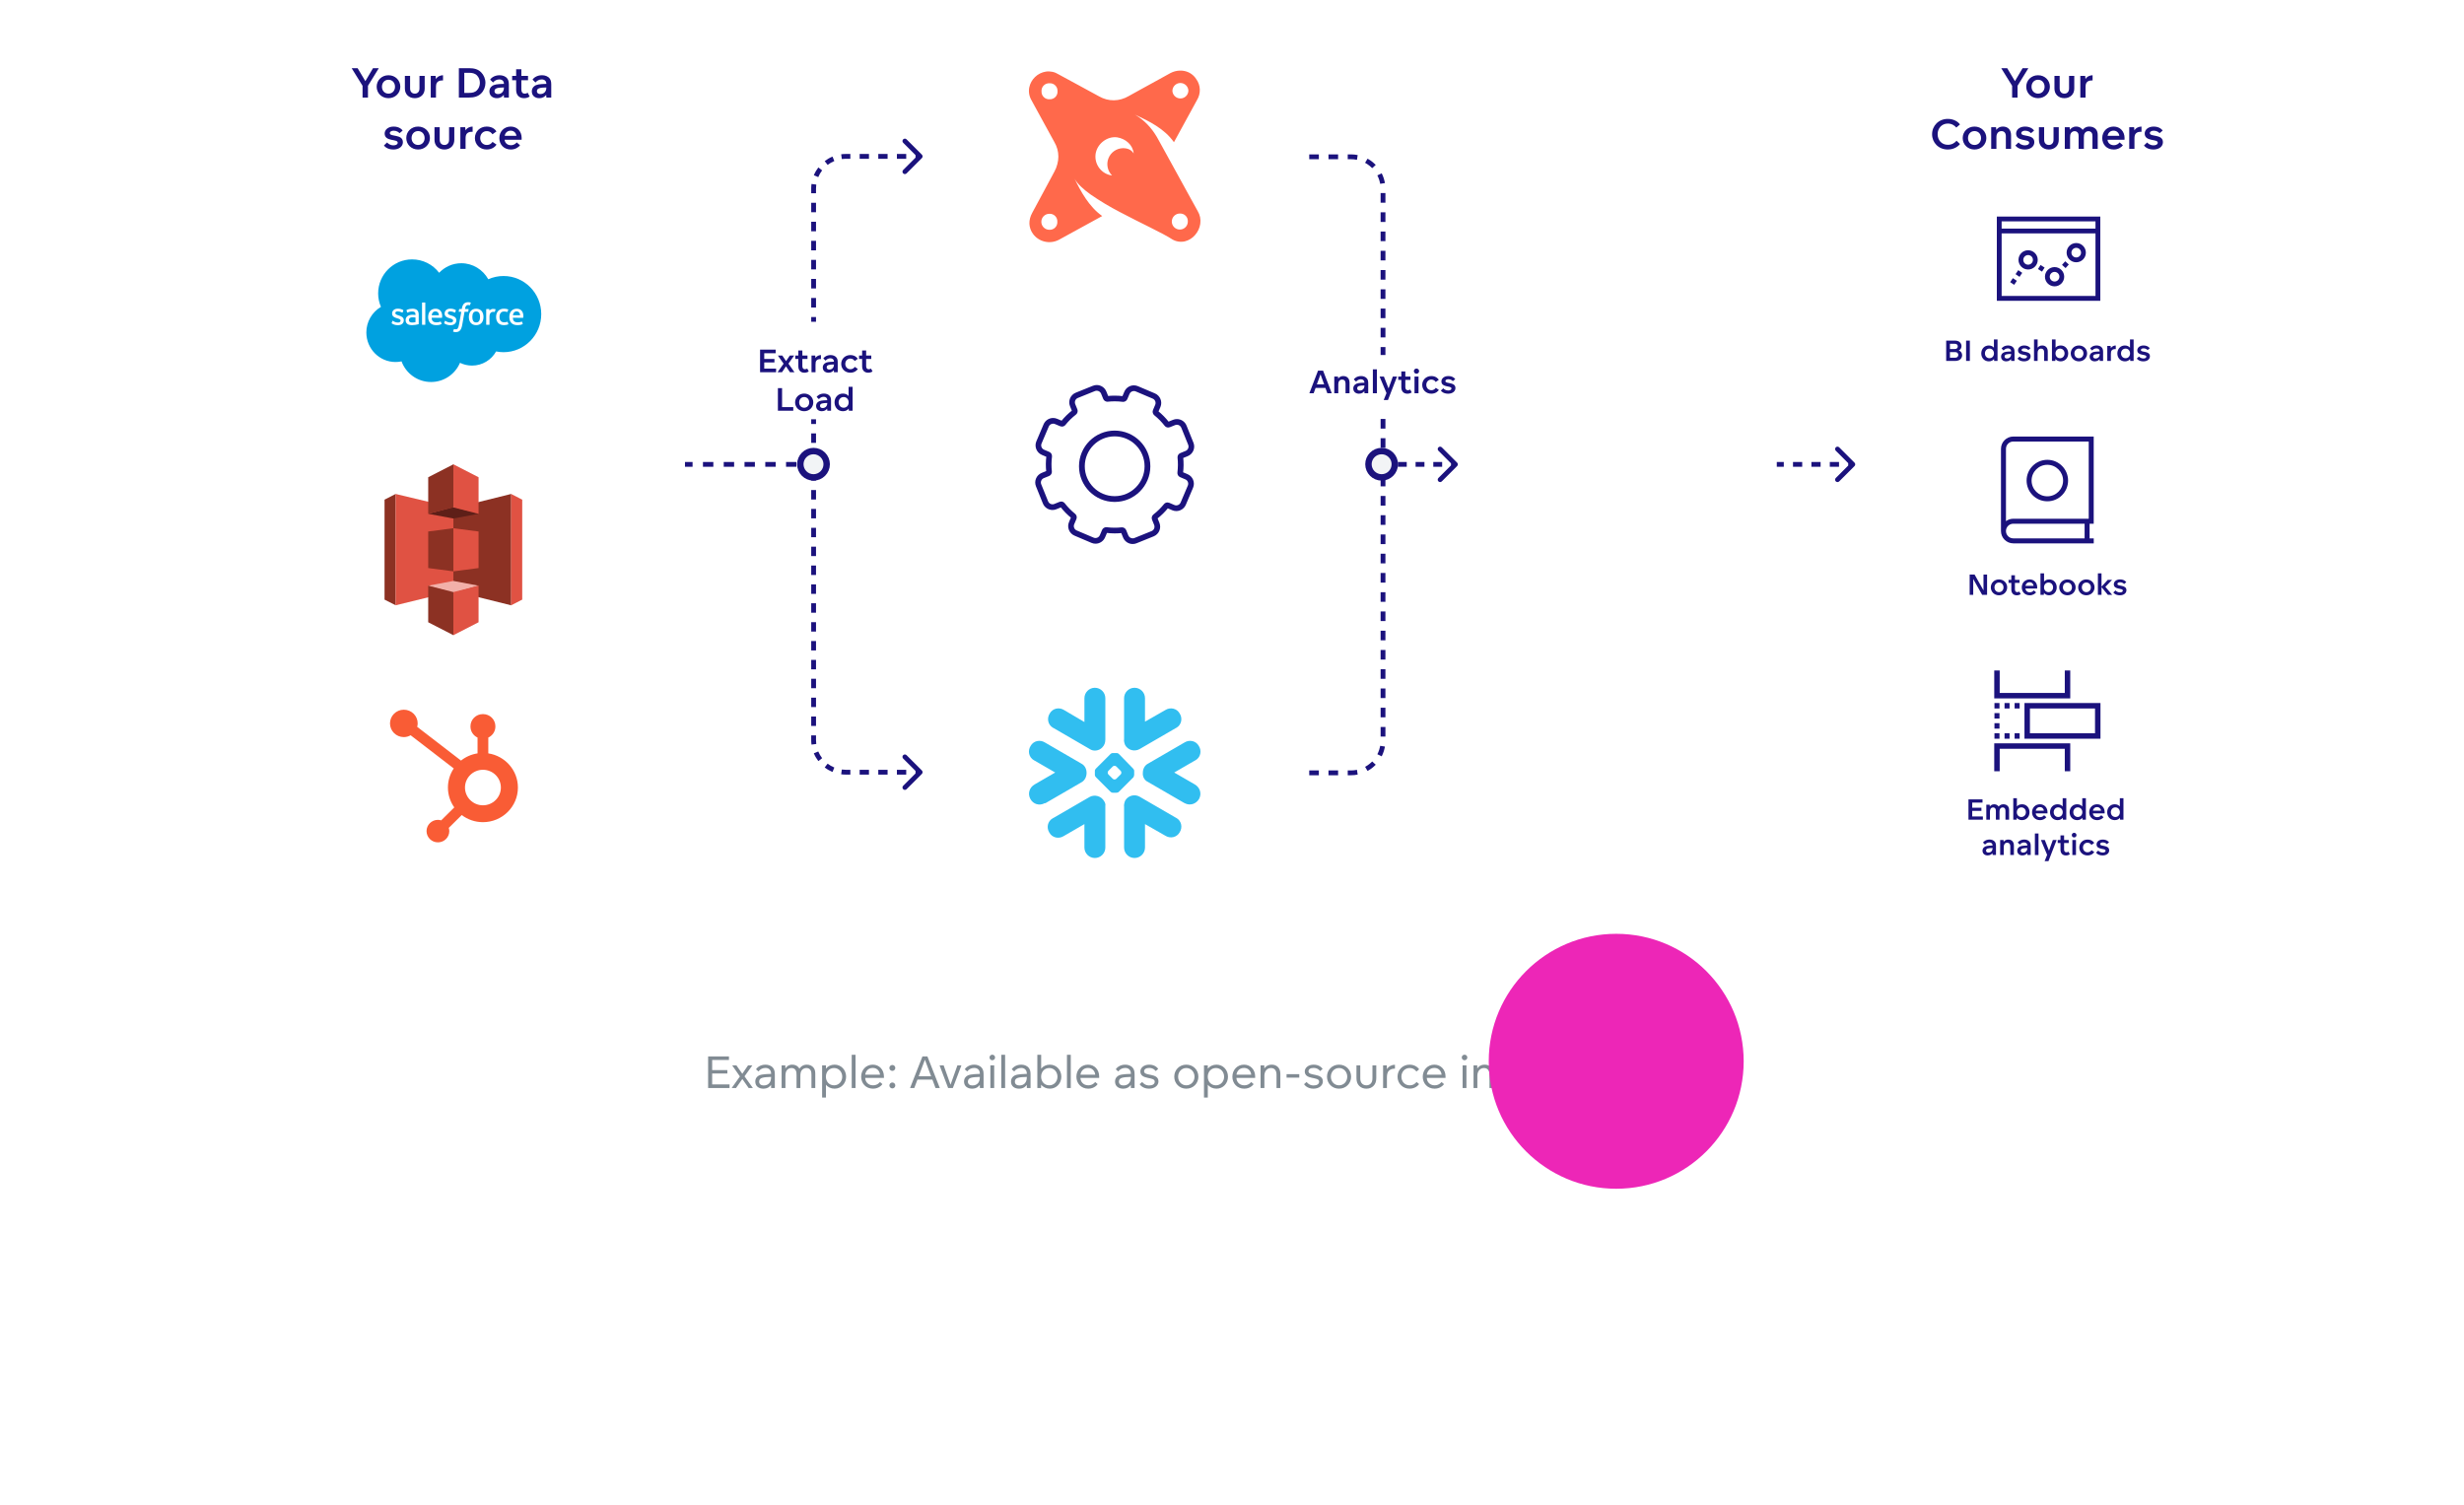 <svg width="768" height="469" viewBox="0 0 768 469" fill="none" xmlns="http://www.w3.org/2000/svg"><g filter="url(#filter0_dddddd_1722_8684)"><rect x="588.438" y="288.975" width="288.474" height="99.4" rx="10" transform="rotate(-90 588.438 288.975)" fill="#fff"/></g><g filter="url(#filter1_dddddd_1722_8684)"><rect x="300.322" y="95.858" width="94.238" height="94.238" rx="10" transform="rotate(-90 300.322 95.858)" fill="#fff"/></g><path d="M371.267 23.009c-.603-.412-1.28-.704-1.993-.859-.731-.161-1.486-.19-2.228-.086-.777.108-1.531.348-2.228.71l-3.252 1.795-3.259 1.792-3.263 1.792-3.259 1.808c-.706.413-1.462.734-2.25.955-.762.221-1.552.337-2.346.344-.792.01-1.582-.088-2.348-.29-.791-.209-1.551-.522-2.26-.929l-3.161-1.719-3.16-1.719-3.16-1.712-3.164-1.719c-1.172-.748-2.574-1.05-3.95-.85-1.269.197-2.447.783-3.37 1.677-.931.882-1.564 2.033-1.811 3.291-.254 1.365-.004 2.775.703 3.969l1.108 2.03 2.441 4.456 2.441 4.456 1.111 2.03c.413.699.733 1.447.955 2.228.209.763.316 1.551.318 2.342-.002.794-.109 1.583-.318 2.349-.197.806-.5 1.582-.901 2.307l-1.735 3.237-1.737 3.227-1.738 3.224-1.738 3.227c-.292.529-.516 1.093-.668 1.677-.143.553-.208 1.123-.191 1.693.021.56.128 1.114.318 1.642.191.553.468 1.073.821 1.54.43.59.964 1.097 1.576 1.496.608.404 1.282.698 1.992.869.728.179 1.483.227 2.228.143.777-.089 1.532-.319 2.228-.678l3.383-1.855 3.38-1.852 3.38-1.855 3.38-1.855c-1.017-.73-1.956-1.562-2.804-2.482-.85-.925-1.63-1.913-2.333-2.954-.71-1.044-1.359-2.132-1.96-3.24-.538-.987-1.038-1.986-1.518-2.979.849 1.591 2.679 3.281 5.057 4.978 2.892 1.99 5.905 3.797 9.023 5.411 3.278 1.744 6.642 3.393 9.548 4.85 2.906 1.458 5.369 2.721 6.83 3.686 1.179.698 2.581.919 3.918.617 1.24-.308 2.352-.996 3.182-1.967.87-.985 1.435-2.201 1.627-3.501.2-1.374-.083-2.775-.802-3.962l-1.999-3.616-4.376-7.957-4.376-7.957-1.977-3.574c-.423-.713-.883-1.403-1.378-2.069-.491-.653-1.023-1.275-1.591-1.862-.565-.585-1.169-1.13-1.808-1.633-.65-.511-1.337-.973-2.056-1.381 1.117.509 2.253 1.038 3.367 1.607 1.123.565 2.215 1.189 3.272 1.868 1.056.677 2.057 1.437 2.992 2.272.943.85 1.792 1.8 2.53 2.833l1.798-3.291 1.798-3.291 1.805-3.297 1.798-3.291c.3-.495.525-1.031.669-1.591.143-.556.207-1.129.191-1.703-.022-.579-.129-1.152-.319-1.7-.192-.561-.473-1.087-.83-1.56-.408-.629-.936-1.171-1.553-1.595ZM329.56 69.108c.047.673-.197 1.333-.67 1.814-.473.481-1.129.736-1.802.701-1.377.011-2.502-1.095-2.513-2.471-.012-1.376 1.095-2.501 2.471-2.513.673-.048 1.333.196 1.814.668.481.472.736 1.128.7 1.802Zm-4.93-40.64c-.046-.673.198-1.333.671-1.814.473-.481 1.129-.736 1.802-.701.673-.046 1.334.198 1.814.67.481.473.736 1.129.701 1.802.046.673-.198 1.333-.671 1.814-.473.481-1.129.736-1.802.701-.673.046-1.333-.198-1.814-.67-.481-.473-.736-1.129-.701-1.802Zm45.602 40.563c.01 1.01-.589 1.926-1.518 2.321-.929.395-2.005.192-2.726-.516-.72-.708-.943-1.78-.564-2.716.379-.936 1.284-1.552 2.294-1.56.672-.048 1.333.196 1.814.668.48.472.736 1.128.7 1.802Zm-16.868-21.187c-.735-1.203-1.948-1.674-3.402-1.658-1.987.067-3.744 1.308-4.47 3.158-.727 1.85-.283 3.955 1.128 5.356-1.577-.201-3.007-1.025-3.972-2.288-.965-1.263-1.383-2.86-1.162-4.434.468-3.154 3.603-5.605 6.754-5.162 2.667.452 4.86 2.365 5.117 5.029h.007Zm17.046-19.586c-.034 1.344-1.127 2.419-2.472 2.431-1.344.012-2.456-1.043-2.515-2.387.035-1.344 1.128-2.419 2.472-2.431 1.345-.012 2.457 1.043 2.515 2.387Z" fill="#FF694B"/><g filter="url(#filter2_dddddd_1722_8684)"><rect x="300.322" y="288.018" width="94.238" height="94.238" rx="10" transform="rotate(-90 300.322 288.018)" fill="#fff"/></g><path d="M344.519 230.557c0 1.012-.338 1.799-1.012 2.473-1.012 1.012-2.698 1.236-3.822.45l-11.242-6.52c-.056 0-.085-.029-.113-.057-.028-.028-.056-.056-.112-.056-1.574-.899-2.023-2.922-1.011-4.496.898-1.574 2.922-2.024 4.496-1.012l6.295 3.71v-7.42c0-1.799 1.462-3.26 3.26-3.26 1.799 0 3.261 1.461 3.261 3.26v12.928ZM336.986 237.976c1.124.562 1.687 1.687 1.687 2.923 0 1.237-.563 2.361-1.574 2.923l-11.242 6.52h-.225c-1.686.899-3.597.338-4.496-1.348-.9-1.687-.225-3.598 1.348-4.497l6.408-3.71-6.408-3.71c-.072 0-.098-.047-.137-.08-.021-.018-.047-.033-.087-.033-1.574-.899-2.024-2.922-1.012-4.496.9-1.574 2.923-2.024 4.497-1.012l11.241 6.52ZM344.519 264.17v-13.041c.112-.449-.113-1.012-.338-1.349-.899-1.686-3.035-2.248-4.608-1.349l-11.243 6.52c-.056 0-.085.029-.113.057-.028.028-.056.056-.112.056-1.573.899-2.023 2.923-1.011 4.497.899 1.573 2.923 2.023 4.497 1.011l6.407-3.71v7.308c0 1.798 1.462 3.259 3.26 3.259 1.799 0 3.261-1.461 3.261-3.259ZM350.364 264.169v-12.702c-.113-.563.113-1.35.337-1.912.899-1.574 2.923-2.136 4.497-1.236l11.242 6.52c.112 0 .112.112.224.112 1.574.899 2.024 2.923 1.012 4.497-.9 1.574-2.923 2.023-4.497 1.012l-6.295-3.598v7.307c0 1.799-1.461 3.26-3.26 3.26-1.799 0-3.26-1.461-3.26-3.26ZM357.896 237.976c-1.124.562-1.686 1.687-1.686 2.923-.113 1.237.562 2.361 1.574 2.81l11.241 6.52c.113 0 .113.113.225.113 1.686.899 3.597.225 4.497-1.349.899-1.686.224-3.598-1.349-4.497l-6.409-3.709 6.409-3.71c.058 0 .086-.03.115-.06.027-.027.055-.053.109-.053 1.574-.899 2.024-2.922 1.013-4.496-.9-1.574-2.924-2.024-4.497-1.012l-11.242 6.52ZM350.364 217.629v12.703c-.113.674.113 1.349.337 1.911.899 1.574 2.923 2.136 4.497 1.237l11.242-6.521c.055 0 .083-.028.111-.056.028-.028.057-.056.113-.056 1.574-.899 2.024-2.922 1.012-4.497-.9-1.573-2.923-2.023-4.497-1.011l-6.295 3.597v-7.307c0-1.799-1.461-3.26-3.26-3.26-1.799 0-3.26 1.461-3.26 3.26Z" fill="#31BEF0"/><path fill-rule="evenodd" clip-rule="evenodd" d="M348.565 234.869c.078.05.152.111.225.184l4.384 4.497c.225.225.338.45.338.787v1.124c0 .225-.113.562-.225.787l-4.497 4.497c-.119.119-.238.206-.373.262-.12.05-.255.075-.414.075h-1.124c-.337 0-.562-.112-.787-.337l-4.497-4.497c-.224-.225-.337-.449-.337-.787v-1.124c0-.337.113-.562.337-.787l4.497-4.497c.143-.142.286-.24.458-.292.098-.03.206-.045.329-.045h1.124c.227 0 .403.051.562.153Zm-.618 4.043c-.112-.112-.337-.225-.562-.225-.161 0-.322.058-.442.132-.047.029-.088.061-.12.093l-1.349 1.349c-.113.112-.225.338-.225.562 0 .225.112.45.225.563l1.349 1.348c.051.052.126.103.213.144.105.048.227.082.349.082.225 0 .45-.113.562-.226l1.349-1.348c.096-.097.194-.277.219-.468.004-.031.006-.063.006-.095 0-.124-.034-.248-.084-.353-.04-.086-.091-.159-.141-.209l-1.349-1.349Z" fill="#31BEF0"/><path d="M221.973 334.602v3.402h5.418v1.12h-6.678v-9.856h6.496v1.106h-5.236v3.164h4.732v1.064h-4.732Zm7.44 4.522h-1.358l2.562-3.598-2.408-3.472h1.316l1.834 2.618h.014l1.792-2.618h1.344l-2.45 3.43 2.604 3.64h-1.316l-1.96-2.8h-.014l-1.96 2.8Zm8.504.21c-1.316 0-2.506-.7-2.506-2.212 0-.658.224-1.134.588-1.498.714-.714 1.862-.826 4.34-.91v-.098c0-1.106-.714-1.75-1.75-1.75-.924 0-1.638.392-2.184 1.092l-.77-.672c.224-.364 1.148-1.442 2.954-1.442.868 0 1.792.28 2.366 1.022.336.434.546.966.546 1.974v4.284h-1.148l-.028-.98h-.014c-.266.42-.938 1.19-2.394 1.19Zm.112-1.008c1.484 0 2.31-.966 2.31-2.548v-.112c-2.268.084-3.724.14-3.724 1.47 0 .854.686 1.19 1.414 1.19Zm6.784.798h-1.19v-7.07h1.148l.028.994h.014c.182-.364.812-1.204 2.086-1.204 1.638 0 2.198 1.12 2.268 1.26h.014c.084-.196.812-1.26 2.296-1.26.938 0 1.666.378 2.114.966.378.49.518 1.008.518 1.96v4.354h-1.19v-4.046c0-.504 0-1.12-.336-1.596-.308-.434-.77-.588-1.232-.588-.574 0-1.148.266-1.484.742-.308.448-.406.994-.406 1.89v3.598h-1.19v-4.046c0-.504 0-1.12-.336-1.596-.308-.434-.77-.588-1.232-.588-.574 0-1.148.266-1.484.742-.308.448-.406.994-.406 1.89v3.598Zm12.619 2.968h-1.19v-10.038h1.19v1.022h.014c.588-.756 1.582-1.232 2.688-1.232 2.086 0 3.584 1.68 3.584 3.752 0 2.058-1.498 3.738-3.584 3.738-1.106 0-2.114-.476-2.688-1.232h-.014v3.99Zm2.534-3.808c1.498 0 2.548-1.204 2.548-2.688 0-1.484-1.05-2.702-2.548-2.702-1.554 0-2.548 1.218-2.548 2.702s.994 2.688 2.548 2.688Zm6.695.84h-1.19v-10.36h1.19v10.36Zm8.85-3.598v.448h-5.838c.014 1.092.812 2.31 2.45 2.31 1.4 0 2.072-.938 2.142-1.036l.77.658c-.084.14-.994 1.428-2.912 1.428-2.268 0-3.71-1.68-3.71-3.738 0-2.072 1.484-3.752 3.626-3.752 2.044 0 3.472 1.596 3.472 3.682Zm-3.458-2.66c-1.694 0-2.268 1.302-2.366 2.1h4.592c-.056-.882-.714-2.1-2.226-2.1Zm6.08.924c-.504 0-.924-.42-.924-.924s.42-.924.924-.924.924.42.924.924-.42.924-.924.924Zm0 5.46c-.504 0-.924-.42-.924-.924s.42-.924.924-.924.924.42.924.924-.42.924-.924.924Zm14.793-.126h-1.33l-.98-2.618h-4.662l-.98 2.618h-1.316l3.864-9.856h1.54l3.864 9.856Zm-4.634-8.806h-.014l-1.932 5.138h3.864l-1.918-5.138Zm7.985 7.756 2.142-6.02h1.246l-2.674 7.07h-1.47l-2.674-7.07h1.274l2.142 6.02h.014Zm6.705 1.26c-1.316 0-2.506-.7-2.506-2.212 0-.658.224-1.134.588-1.498.714-.714 1.862-.826 4.34-.91v-.098c0-1.106-.714-1.75-1.75-1.75-.924 0-1.638.392-2.184 1.092l-.77-.672c.224-.364 1.148-1.442 2.954-1.442.868 0 1.792.28 2.366 1.022.336.434.546.966.546 1.974v4.284h-1.148l-.028-.98h-.014c-.266.42-.938 1.19-2.394 1.19Zm.112-1.008c1.484 0 2.31-.966 2.31-2.548v-.112c-2.268.084-3.724.14-3.724 1.47 0 .854.686 1.19 1.414 1.19Zm6.196-7.854c-.476 0-.868-.392-.868-.868s.392-.868.868-.868.868.392.868.868-.392.868-.868.868Zm.588 8.652h-1.19v-7.07h1.19v7.07Zm3.404 0h-1.19v-10.36h1.19v10.36Zm4.342.21c-1.316 0-2.506-.7-2.506-2.212 0-.658.224-1.134.588-1.498.714-.714 1.862-.826 4.34-.91v-.098c0-1.106-.714-1.75-1.75-1.75-.924 0-1.638.392-2.184 1.092l-.77-.672c.224-.364 1.148-1.442 2.954-1.442.868 0 1.792.28 2.366 1.022.336.434.546.966.546 1.974v4.284h-1.148l-.028-.98h-.014c-.266.42-.938 1.19-2.394 1.19Zm.112-1.008c1.484 0 2.31-.966 2.31-2.548v-.112c-2.268.084-3.724.14-3.724 1.47 0 .854.686 1.19 1.414 1.19Zm9.486 1.008c-1.106 0-2.114-.476-2.688-1.232h-.014l-.042 1.022h-1.148v-10.36h1.19v4.312h.014c.588-.756 1.582-1.232 2.688-1.232 2.086 0 3.584 1.68 3.584 3.752 0 2.058-1.498 3.738-3.584 3.738Zm-.168-1.05c1.498 0 2.548-1.204 2.548-2.688 0-1.484-1.05-2.702-2.548-2.702-1.554 0-2.548 1.218-2.548 2.702s.994 2.688 2.548 2.688Zm6.695.84h-1.19v-10.36h1.19v10.36Zm8.85-3.598v.448h-5.838c.014 1.092.812 2.31 2.45 2.31 1.4 0 2.072-.938 2.142-1.036l.77.658c-.084.14-.994 1.428-2.912 1.428-2.268 0-3.71-1.68-3.71-3.738 0-2.072 1.484-3.752 3.626-3.752 2.044 0 3.472 1.596 3.472 3.682Zm-3.458-2.66c-1.694 0-2.268 1.302-2.366 2.1h4.592c-.056-.882-.714-2.1-2.226-2.1Zm10.913 6.468c-1.316 0-2.506-.7-2.506-2.212 0-.658.224-1.134.588-1.498.714-.714 1.862-.826 4.34-.91v-.098c0-1.106-.714-1.75-1.75-1.75-.924 0-1.638.392-2.184 1.092l-.77-.672c.224-.364 1.148-1.442 2.954-1.442.868 0 1.792.28 2.366 1.022.336.434.546.966.546 1.974v4.284h-1.148l-.028-.98h-.014c-.266.42-.938 1.19-2.394 1.19Zm.112-1.008c1.484 0 2.31-.966 2.31-2.548v-.112c-2.268.084-3.724.14-3.724 1.47 0 .854.686 1.19 1.414 1.19Zm7.988 1.008c-1.988 0-2.828-1.218-2.94-1.4l.798-.7c.168.224.84 1.092 2.142 1.092 1.078 0 1.764-.406 1.764-1.204 0-1.638-4.48-.434-4.48-3.178 0-1.022.98-2.1 2.772-2.1 1.89 0 2.674 1.148 2.786 1.33l-.77.672c-.098-.14-.714-.98-2.016-.98-.966 0-1.61.364-1.61 1.078 0 1.568 4.48.378 4.48 3.122 0 1.26-1.162 2.268-2.926 2.268Zm11.601 0c-2.184 0-3.752-1.68-3.752-3.738 0-2.072 1.568-3.752 3.752-3.752 2.198 0 3.766 1.68 3.766 3.752 0 2.058-1.568 3.738-3.766 3.738Zm0-1.05c1.498 0 2.562-1.204 2.562-2.688 0-1.484-1.064-2.702-2.562-2.702-1.498 0-2.548 1.218-2.548 2.702s1.05 2.688 2.548 2.688Zm6.705 3.808h-1.19v-10.038h1.19v1.022h.014c.588-.756 1.582-1.232 2.688-1.232 2.086 0 3.584 1.68 3.584 3.752 0 2.058-1.498 3.738-3.584 3.738-1.106 0-2.114-.476-2.688-1.232h-.014v3.99Zm2.534-3.808c1.498 0 2.548-1.204 2.548-2.688 0-1.484-1.05-2.702-2.548-2.702-1.554 0-2.548 1.218-2.548 2.702s.994 2.688 2.548 2.688Zm12.222-2.758v.448h-5.838c.014 1.092.812 2.31 2.45 2.31 1.4 0 2.072-.938 2.142-1.036l.77.658c-.084.14-.994 1.428-2.912 1.428-2.268 0-3.71-1.68-3.71-3.738 0-2.072 1.484-3.752 3.626-3.752 2.044 0 3.472 1.596 3.472 3.682Zm-3.458-2.66c-1.694 0-2.268 1.302-2.366 2.1h4.592c-.056-.882-.714-2.1-2.226-2.1Zm6.338 6.258h-1.19v-7.07h1.148l.028.994h.014c.056-.126.672-1.204 2.282-1.204 1.554 0 2.688 1.008 2.688 2.828v4.452h-1.19v-4.186c0-1.498-.798-2.044-1.722-2.044-1.204 0-2.058.966-2.058 2.408v3.822Zm10.875-3.234h-3.962v-1.078h3.962v1.078Zm4.425 3.444c-1.988 0-2.828-1.218-2.94-1.4l.798-.7c.168.224.84 1.092 2.142 1.092 1.078 0 1.764-.406 1.764-1.204 0-1.638-4.48-.434-4.48-3.178 0-1.022.98-2.1 2.772-2.1 1.89 0 2.674 1.148 2.786 1.33l-.77.672c-.098-.14-.714-.98-2.016-.98-.966 0-1.61.364-1.61 1.078 0 1.568 4.48.378 4.48 3.122 0 1.26-1.162 2.268-2.926 2.268Zm7.964 0c-2.184 0-3.752-1.68-3.752-3.738 0-2.072 1.568-3.752 3.752-3.752 2.198 0 3.766 1.68 3.766 3.752 0 2.058-1.568 3.738-3.766 3.738Zm0-1.05c1.498 0 2.562-1.204 2.562-2.688 0-1.484-1.064-2.702-2.562-2.702-1.498 0-2.548 1.218-2.548 2.702s1.05 2.688 2.548 2.688Zm8.525 1.05c-.91 0-1.652-.294-2.226-.868-.63-.63-.868-1.442-.868-2.478v-3.934h1.19v3.976c0 .714.126 1.302.56 1.736.322.322.784.518 1.344.518s1.008-.196 1.33-.518c.434-.434.56-1.022.56-1.736v-3.976h1.19v3.934c0 1.036-.238 1.848-.868 2.478-.574.574-1.302.868-2.212.868Zm6.397-.21h-1.19v-7.07h1.162l.042 1.176h.014c.504-.854 1.484-1.358 2.478-1.358v1.218c-.63-.014-1.33.112-1.848.616-.616.602-.658 1.456-.658 2.352v3.066Zm7.063.21c-2.184 0-3.752-1.68-3.752-3.738 0-2.072 1.568-3.752 3.752-3.752 1.974 0 2.87 1.26 2.982 1.456l-.84.686c-.392-.49-.966-1.092-2.142-1.092-1.484 0-2.548 1.204-2.548 2.688 0 1.484 1.036 2.702 2.548 2.702 1.26 0 1.82-.63 2.184-1.05l.784.658c-.084.14-.994 1.442-2.968 1.442Zm11.207-3.808v.448h-5.838c.014 1.092.812 2.31 2.45 2.31 1.4 0 2.072-.938 2.142-1.036l.77.658c-.084.14-.994 1.428-2.912 1.428-2.268 0-3.71-1.68-3.71-3.738 0-2.072 1.484-3.752 3.626-3.752 2.044 0 3.472 1.596 3.472 3.682Zm-3.458-2.66c-1.694 0-2.268 1.302-2.366 2.1h4.592c-.056-.882-.714-2.1-2.226-2.1Zm9.387-2.394c-.476 0-.868-.392-.868-.868s.392-.868.868-.868.868.392.868.868-.392.868-.868.868Zm.588 8.652h-1.19v-7.07h1.19v7.07Zm3.404 0h-1.19v-7.07h1.148l.028.994h.014c.056-.126.672-1.204 2.282-1.204 1.554 0 2.688 1.008 2.688 2.828v4.452h-1.19v-4.186c0-1.498-.798-2.044-1.722-2.044-1.204 0-2.058.966-2.058 2.408v3.822Zm15.324-4.116v-1.05h4.256v3.808c-.756.77-2.142 1.568-3.99 1.568-3.122 0-5.222-2.254-5.222-5.152 0-2.926 2.212-5.124 5.138-5.124 2.184 0 3.528 1.232 3.878 1.694l-.868.742c-.686-.812-1.792-1.33-3.024-1.33-2.226 0-3.808 1.666-3.808 4.004 0 2.366 1.568 4.06 3.934 4.06 1.134 0 2.142-.392 2.8-.938v-2.282h-3.094Zm6.989-4.536c-.476 0-.868-.392-.868-.868s.392-.868.868-.868.868.392.868.868-.392.868-.868.868Zm.588 8.652h-1.19v-7.07h1.19v7.07Zm6.274-1.12.462.854c-.28.224-.826.476-1.554.476-1.624 0-2.464-1.12-2.464-2.646v-3.612h-1.428v-1.022h1.428v-2.31h1.19v2.31h2.352v1.022h-2.352v3.416c0 1.008.28 1.792 1.358 1.792.532 0 .896-.21 1.008-.28Zm2.954 1.12h-1.19v-10.36h1.19v4.284h.014c.056-.126.7-1.204 2.268-1.204 1.554 0 2.688 1.008 2.688 2.828v4.452h-1.19v-4.186c0-1.498-.798-2.044-1.722-2.044-1.204 0-2.058.966-2.058 2.408v3.822Zm10.105.21c-.91 0-1.652-.294-2.226-.868-.63-.63-.868-1.442-.868-2.478v-3.934h1.19v3.976c0 .714.126 1.302.56 1.736.322.322.784.518 1.344.518s1.008-.196 1.33-.518c.434-.434.56-1.022.56-1.736v-3.976h1.19v3.934c0 1.036-.238 1.848-.868 2.478-.574.574-1.302.868-2.212.868Zm9.099 0c-1.106 0-2.114-.476-2.688-1.232h-.014l-.042 1.022h-1.148v-10.36h1.19v4.312h.014c.588-.756 1.582-1.232 2.688-1.232 2.086 0 3.584 1.68 3.584 3.752 0 2.058-1.498 3.738-3.584 3.738Zm-.168-1.05c1.498 0 2.548-1.204 2.548-2.688 0-1.484-1.05-2.702-2.548-2.702-1.554 0-2.548 1.218-2.548 2.702s.994 2.688 2.548 2.688Z" fill="#818B93"/><path d="M214.249 143.989h-.75v1.5h.75v-1.5Zm38.85 0h-1.619v1.5h1.619v-1.5Zm-4.856 0h-3.238v1.5h3.238v-1.5Zm-6.475 0h-3.238v1.5h3.238v-1.5Zm-6.475 0h-3.238v1.5h3.238v-1.5Zm-6.475 0h-3.238v1.5h3.238v-1.5Zm-6.476 0h-3.237v1.5h3.237v-1.5Zm-6.475 0h-1.618v1.5h1.618v-1.5ZM287.341 49.269c.293-.293.293-.768 0-1.061l-4.773-4.773c-.293-.293-.768-.293-1.061 0-.292.293-.292.768 0 1.061l4.243 4.243-4.243 4.243c-.292.293-.292.768 0 1.061.293.293.768.293 1.061 0l4.773-4.773Zm0 191.942c.293-.293.293-.768 0-1.061l-4.773-4.773c-.293-.293-.768-.293-1.061 0-.292.293-.292.768 0 1.061l4.243 4.243-4.243 4.242c-.292.293-.292.768 0 1.061.293.293.768.293 1.061 0l4.773-4.773Zm-.53-193.222h-1.451v1.5h1.451v-1.5Zm-4.353 0h-2.902v1.5h2.902v-1.5Zm-5.805 0h-2.902v1.5h2.902v-1.5Zm-5.804 0h-2.902v1.5h2.902v-1.5Zm-5.804 0h-1.451v1.5h1.451v-1.5Zm-1.451 0c-.475 0-.944.031-1.403.091l.194 1.487c.395-.052.799-.078 1.209-.078v-1.5Zm-4.115.816c-.874.363-1.69.837-2.43 1.405l.914 1.189c.637-.489 1.339-.897 2.09-1.209l-.574-1.386Zm-4.414 3.389c-.568.74-1.042 1.555-1.405 2.43l1.386.575c.311-.752.719-1.454 1.209-2.09l-1.19-.914Zm-2.13 5.142c-.06.46-.091.928-.091 1.403h1.5c0-.41.027-.814.078-1.209l-1.487-.194Zm-.091 1.403v1.484h1.5v-1.484h-1.5Zm0 4.452v2.968h1.5v-2.968h-1.5Zm0 5.936v2.968h1.5v-2.968h-1.5Zm0 5.936v2.968h1.5V75.062h-1.5Zm0 5.936v2.968h1.5v-2.968h-1.5Zm0 5.936v2.968h1.5v-2.968h-1.5Zm0 5.936v2.968h1.5v-2.968h-1.5Zm0 5.936v1.484h1.5v-1.484h-1.5Zm0 31.871v1.471h1.5v-1.471h-1.5Zm0 4.412v2.942h1.5v-2.942h-1.5Zm0 5.883v2.941h1.5v-2.941h-1.5Zm0 5.882v2.942h1.5v-2.942h-1.5Zm0 5.883v2.941h1.5v-2.941h-1.5Zm0 5.883v2.941h1.5v-2.941h-1.5Zm0 5.882v2.942h1.5v-2.942h-1.5Zm0 5.883v2.941h1.5v-2.941h-1.5Zm0 5.882v2.942h1.5v-2.942h-1.5Zm0 5.883v2.941h1.5v-2.941h-1.5Zm0 5.883v2.941h1.5v-2.941h-1.5Zm0 5.882v2.942h1.5v-2.942h-1.5Zm0 5.883v2.941h1.5v-2.941h-1.5Zm0 5.883v2.941h1.5v-2.941h-1.5Zm0 5.882v2.941h1.5v-2.941h-1.5Zm0 5.883v2.941h1.5v-2.941h-1.5Zm0 5.882v2.942h1.5v-2.942h-1.5Zm0 5.883v1.471h1.5v-1.471h-1.5Zm0 1.471c0 .475.031.943.091 1.403l1.487-.194c-.051-.396-.078-.799-.078-1.209h-1.5Zm.816 4.115c.363.874.837 1.69 1.405 2.429l1.19-.914c-.49-.636-.898-1.338-1.209-2.09l-1.386.575Zm3.389 4.413c.74.569 1.556 1.043 2.43 1.406l.574-1.386c-.751-.312-1.453-.72-2.09-1.209l-.914 1.189Zm5.142 2.131c.459.06.928.091 1.403.091v-1.5c-.41 0-.814-.027-1.209-.079l-.194 1.488Zm1.403.091h1.451v-1.5h-1.451v1.5Zm4.353 0h2.902v-1.5h-2.902v1.5Zm5.804 0h2.902v-1.5h-2.902v1.5Zm5.805 0h2.902v-1.5h-2.902v1.5Zm5.804 0h1.451v-1.5h-1.451v1.5ZM554.556 143.988h-.75v1.5h.75v-1.5Zm23.475 1.281c.293-.293.293-.768 0-1.061l-4.773-4.773c-.293-.293-.768-.293-1.061 0-.292.293-.292.768 0 1.061l4.243 4.242-4.243 4.243c-.292.293-.292.768 0 1.061.293.292.768.292 1.061 0l4.773-4.773Zm-.53-1.281h-1.434v1.5h1.434v-1.5Zm-4.302 0h-2.868v1.5h2.868v-1.5Zm-5.736 0h-2.869v1.5h2.869v-1.5Zm-5.737 0h-2.868v1.5h2.868v-1.5Zm-5.736 0h-1.434v1.5h1.434v-1.5Z" fill="#1B127D"/><path d="M408.072 48.873h12.998c5.523 0 10 4.477 10 10v51.786m-22.998 130.228h12.998c5.523 0 10-4.477 10-10V129.823" stroke="#1B127D" stroke-width="1.5" stroke-dasharray="3 3"/><path d="M454.171 145.269c.293-.293.293-.768 0-1.061l-4.773-4.773c-.293-.293-.768-.293-1.061 0-.292.293-.292.768 0 1.061l4.243 4.242-4.243 4.243c-.292.293-.292.768 0 1.061.293.292.768.292 1.061 0l4.773-4.773Zm-22.606.219h1.38v-1.5h-1.38v1.5Zm4.139 0h2.76v-1.5h-2.76v1.5Zm5.519 0h2.76v-1.5h-2.76v1.5Zm5.519 0h2.76v-1.5h-2.76v1.5Zm5.519 0h1.38v-1.5h-1.38v1.5Z" fill="#1B127D"/><g filter="url(#filter3_dddddd_1722_8684)"><path d="M543.484 144.738c0-21.942-17.788-39.729-39.73-39.729-21.942 0-39.73 17.787-39.73 39.729 0 21.943 17.788 39.73 39.73 39.73 21.942 0 39.73-17.787 39.73-39.73Z" fill="#ED26B7"/></g><path d="M525.171 151.415c-.154-6.581-3.787-11.804-9.333-13.846v-11.453c-1.401-.896-2.891-1.636-4.447-2.205v24.641c0 4.881-2.264 7.061-5.903 7.061-3.543 0-6.507-2.676-6.507-7.151 0-4.995 3.893-8.045 8.991-8.045.472-.008.953.016 1.425.09v-4.36c-.472-.082-.945-.122-1.425-.114-7.566 0-13.494 4.638-13.494 12.439 0 7.5 5.35 11.502 11.312 11.502 2.825 0 5.268-.96 6.955-2.611 1.685-1.652 3.111-4.036 3.111-8.225v-6.826c3.078 1.538 4.935 5.263 4.943 9.526-.016 8.029-7.468 14.814-16.205 14.814-.204 0-.359 0-.562-.008-5.994-.008-11.263-2.172-15.53-6.443-3.071-3.075-5.172-6.988-6.019-11.243-.847-4.263-.415-8.671 1.254-12.691 1.662-4.01 4.479-7.443 8.094-9.859 3.616-2.416 7.868-3.702 12.216-3.702v-4.474c-3.478 0-6.922.684-10.131 2.01-3.209 1.326-6.132 3.278-8.591 5.727-4.968 4.954-7.761 11.681-7.761 18.694 0 7.012 2.784 13.74 7.744 18.703 4.959 4.962 11.694 7.753 18.714 7.753h.562c2.159 0 4.308-.334 6.377-.977.008 0 .016-.008.025-.008 2.988-.928 5.724-2.506 8.021-4.621 3.966-3.661 6.149-8.5 6.165-13.65.007-.017-.001-.44-.001-.448Z" fill="#fff"/><g filter="url(#filter4_dddddd_1722_8684)"><rect x="80.161" y="288.975" width="288.474" height="122.449" rx="10" transform="rotate(-90 80.161 288.975)" fill="#fff"/></g><path fill-rule="evenodd" clip-rule="evenodd" d="M136.871 85.017c1.758-1.834 4.206-2.972 6.913-2.972 3.598 0 6.738 2.01 8.41 4.994 1.496-.669 3.116-1.014 4.754-1.012 6.49 0 11.75 5.315 11.75 11.873 0 6.558-5.26 11.873-11.75 11.873-.794 0-1.568-.079-2.316-.23-1.472 2.629-4.279 4.406-7.499 4.406-1.348 0-2.623-.311-3.757-.867-1.493 3.517-4.971 5.982-9.023 5.982-4.22 0-7.817-2.675-9.197-6.425-.615.129-1.242.195-1.87.195-5.025 0-9.099-4.122-9.099-9.207-.004-1.612.414-3.196 1.212-4.596.799-1.399 1.949-2.565 3.337-3.38-.576-1.329-.872-2.763-.87-4.211 0-5.849 4.74-10.59 10.587-10.59 1.629-.002 3.237.373 4.697 1.096 1.46.723 2.734 1.774 3.721 3.071Z" fill="#00A1E0"/><path fill-rule="evenodd" clip-rule="evenodd" d="m122.083 100.666.22-.613c.035-.105.115-.07.147-.051.061.037.105.07.185.116.65.412 1.252.416 1.439.416.487 0 .789-.258.789-.606v-.018c0-.379-.465-.522-1.003-.687l-.119-.038c-.737-.21-1.526-.514-1.526-1.449v-.019c0-.887.715-1.506 1.738-1.506l.112-.001c.601 0 1.182.175 1.602.43.039.024.076.068.054.127l-.226.613c-.04.104-.149.035-.149.035-.44-.229-.925-.354-1.421-.365-.434 0-.713.231-.713.543v.02c0 .365.479.521 1.033.702l.095.03c.735.233 1.52.555 1.52 1.442v.018c0 .958-.695 1.553-1.813 1.553-.549 0-1.074-.084-1.63-.38-.105-.061-.209-.113-.311-.188-.011-.016-.058-.034-.024-.124h.001Zm16.369 0 .221-.613c.032-.1.126-.063.146-.051.061.038.106.07.185.116.651.412 1.252.416 1.442.416.484 0 .786-.258.786-.606v-.018c0-.379-.464-.522-1.001-.687l-.119-.038c-.739-.21-1.528-.514-1.528-1.449v-.019c0-.887.716-1.506 1.739-1.506l.111-.001c.601 0 1.182.175 1.604.43.037.024.074.068.054.127-.021.054-.207.556-.227.613-.041.104-.149.035-.149.035-.439-.229-.925-.354-1.421-.365-.434 0-.713.231-.713.543v.02c0 .365.478.521 1.033.702l.095.03c.735.233 1.519.555 1.519 1.442v.018c0 .958-.694 1.553-1.812 1.553-.55 0-1.075-.084-1.63-.38-.105-.061-.209-.113-.312-.188-.011-.016-.058-.034-.023-.124Zm12.108-2.883c.092.308.137.647.137 1.004 0 .358-.045.696-.137 1.004-.084.297-.228.574-.423.813-.196.232-.441.417-.718.541-.286.131-.622.197-1 .197s-.716-.066-1.001-.197c-.276-.124-.522-.309-.717-.541-.195-.239-.34-.516-.424-.812-.094-.326-.14-.665-.137-1.004 0-.358.046-.696.137-1.004.092-.31.234-.584.423-.812.196-.233.442-.419.718-.546.286-.134.622-.201 1.001-.201.379 0 .715.068 1 .201.285.133.527.317.718.546.19.228.333.501.423.812Zm-.932 1.004c0-.541-.1-.967-.299-1.266-.197-.296-.495-.44-.91-.44-.415 0-.711.143-.905.44-.195.298-.295.724-.295 1.266 0 .541.1.97.296 1.271.193.3.489.445.904.445.415 0 .713-.146.91-.445.197-.301.299-.73.299-1.271Zm8.598 1.571.229.634c.03.077-.038.111-.038.111-.353.138-.844.236-1.321.236-.81 0-1.43-.234-1.844-.695-.411-.46-.621-1.085-.621-1.86 0-.359.052-.699.153-1.006.102-.31.254-.584.454-.812.208-.234.464-.421.752-.546.298-.133.648-.2 1.039-.2.264 0 .499.016.701.046.215.033.502.111.623.158.022.008.083.038.058.111-.088.249-.148.411-.23.638-.036.097-.108.065-.108.065-.307-.097-.602-.141-.986-.141-.462 0-.809.154-1.036.456-.229.304-.357.702-.359 1.232-.002.581.144 1.011.401 1.277.257.266.616.4 1.068.4.183 0 .356-.011.512-.036.153-.024.298-.072.434-.125 0 0 .087-.033.119.058Zm4.775-2.751c.204.713.097 1.329.094 1.363-.008.081-.091.082-.091.082l-3.159-.002c.019.481.134.821.367 1.052.228.227.591.372 1.081.372.75.002 1.07-.149 1.298-.233 0 0 .086-.031.119.055l.205.58c.042.097.009.131-.026.151-.198.109-.678.313-1.592.316-.443.001-.828-.062-1.146-.186-.302-.112-.574-.292-.795-.527-.211-.23-.367-.505-.458-.804-.098-.328-.146-.668-.143-1.01 0-.358.046-.699.139-1.01.092-.314.236-.59.427-.822.198-.237.447-.427.728-.555.29-.137.649-.204 1.043-.204.338 0 .647.073.904.184.198.085.397.238.601.458.129.139.325.442.404.741Zm-3.142.661h2.254c-.023-.29-.08-.551-.21-.746-.198-.296-.471-.459-.885-.459-.415 0-.71.163-.905.459-.127.196-.209.445-.254.746Zm-22.162-.661c.202.713.098 1.329.094 1.363-.008.081-.091.082-.091.082l-3.16-.002c.02.481.135.821.368 1.052.228.227.59.372 1.08.372.75.002 1.072-.149 1.298-.233 0 0 .087-.031.119.055l.206.58c.042.097.009.131-.026.151-.199.109-.68.313-1.592.316-.443.001-.829-.062-1.146-.186-.302-.112-.574-.292-.795-.527-.211-.23-.367-.505-.458-.804-.098-.328-.147-.668-.143-1.01 0-.358.046-.699.138-1.01.086-.3.231-.58.428-.822.198-.237.447-.426.727-.555.291-.137.65-.204 1.044-.204.311-.001.618.062.905.184.198.085.397.238.6.458.129.139.325.442.404.741Zm-3.143.661h2.255c-.024-.29-.081-.551-.21-.746-.197-.296-.471-.459-.885-.459-.415 0-.71.163-.904.459-.129.196-.211.445-.256.746Zm-5.572-.151s.249.022.521.061v-.134c0-.422-.087-.621-.26-.754-.176-.135-.44-.205-.781-.205 0 0-.769-.009-1.377.321-.028.017-.051.026-.051.026s-.076.027-.104-.051l-.223-.602c-.035-.087.028-.126.028-.126.284-.222.973-.356.973-.356.28-.049.563-.075.847-.078.631 0 1.119.147 1.451.438.333.292.502.762.502 1.397l.002 2.895s.007.084-.073.103c0 0-.116.032-.22.057-.106.024-.486.102-.797.154-.317.053-.638.08-.959.08-.307 0-.589-.028-.837-.085-.231-.049-.45-.144-.643-.28-.176-.128-.318-.298-.412-.495-.097-.198-.146-.441-.146-.722 0-.275.058-.521.17-.73.112-.208.266-.384.459-.522.199-.141.422-.244.659-.306.246-.066.508-.1.778-.1.199 0 .364.004.493.014Zm-1.257 2.223c-.002 0 .283.224.926.185.452-.028.853-.114.853-.114v-1.439s-.404-.066-.858-.073c-.643-.008-.918.229-.916.229-.189.135-.282.335-.282.612 0 .177.032.316.096.413.04.064.057.088.181.187Zm26.741-3.854c-.029.087-.183.52-.238.664-.02.055-.054.093-.115.086 0 0-.181-.042-.347-.042-.114 0-.277.014-.423.06-.147.045-.281.126-.39.235-.116.112-.21.269-.278.466-.069.198-.104.513-.104.83v2.358c0 .012-.003.025-.008.036-.004.012-.011.023-.02.032-.009.008-.02.016-.031.02-.012.005-.024.008-.037.008h-.829c-.013 0-.025-.002-.037-.007-.012-.005-.023-.012-.032-.021-.009-.009-.016-.019-.021-.031-.005-.012-.008-.024-.008-.037v-4.72c0-.053.039-.096.092-.096h.809c.054 0 .092.042.092.096v.386c.121-.162.338-.306.534-.394.197-.09.417-.155.814-.131.207.013.476.069.53.09.011.004.021.011.029.019.008.008.014.018.019.028.004.011.006.022.006.033 0 .011-.002.023-.007.033Zm-7.792-2.187c.022.009.083.038.059.11l-.243.665c-.02.05-.033.08-.136.049-.137-.043-.279-.065-.422-.066-.125 0-.238.016-.338.05-.101.032-.192.088-.265.164-.098.095-.174.21-.222.338-.116.334-.161.691-.167.714h1.01c.085 0 .112.039.104.102l-.118.658c-.019.096-.106.092-.106.092h-1.041l-.711 4.034c-.061.362-.154.718-.278 1.063-.111.292-.226.505-.411.709-.158.182-.358.322-.584.407-.219.081-.485.122-.775.122-.138 0-.287-.003-.463-.045-.098-.022-.195-.051-.289-.085-.039-.013-.071-.063-.048-.126.022-.063.209-.576.234-.643.032-.082.114-.051.114-.051.056.024.096.04.17.055.076.015.177.028.254.028.138 0 .263-.017.372-.054.131-.042.209-.119.289-.222.083-.108.151-.254.221-.451.07-.199.133-.461.188-.78l.709-3.96h-.698c-.083 0-.112-.039-.103-.103l.117-.658c.019-.096.108-.092.108-.092h.716l.038-.214c.108-.635.321-1.118.635-1.435.317-.32.767-.481 1.338-.481.163 0 .308.011.43.033.12.023.211.044.312.075Zm-14.115 6.843c0 .053-.037.096-.09.096h-.838c-.054 0-.09-.043-.09-.096v-6.755c0-.052.037-.095.089-.095h.839c.053 0 .09.043.09.096v6.754Z" fill="#fff"/><path d="m123.316 153.963-3.458 1.775v31.156l3.458 1.765.021-.026v-34.646l-.021-.024Z" fill="#8C3123"/><path d="m141.82 184.137-18.504 4.522v-34.696l18.504 4.423v25.751Z" fill="#E05243"/><path d="m133.467 177.057 7.849 1.026.049-.117.044-13.213-.093-.104-7.849 1.011v11.397Z" fill="#8C3123"/><path d="m141.315 184.188 18 4.481.029-.047-.001-34.628-.028-.031-18 4.474v25.751Z" fill="#8C3123"/><path d="m149.166 177.057-7.851 1.026v-13.434l7.851 1.011v11.397Z" fill="#E05243"/><path d="m149.167 160.149-7.851 1.469-7.849-1.469 7.839-2.109 7.861 2.109Z" fill="#5E1F18"/><path d="m149.167 182.554-7.851-1.479-7.849 1.479 7.839 2.246 7.861-2.246Z" fill="#F2B0A9"/><path d="m133.467 160.149 7.849-1.994.063-.02v-13.359l-.063-.054-7.849 4.03v11.397Z" fill="#8C3123"/><path d="m149.166 160.149-7.851-1.994v-13.433l7.851 4.03v11.397Z" fill="#E05243"/><path d="m141.315 197.98-7.85-4.029v-11.397l7.85 1.994.115.134-.031 13.065-.084.233Z" fill="#8C3123"/><path d="m141.315 197.98 7.851-4.029v-11.397l-7.851 1.994v13.432Zm18-44.017 3.459 1.775v31.156l-3.459 1.775v-34.706Z" fill="#E05243"/><path d="M114.691 30.406h-1.69v-3.666l-3.393-5.486h1.859l2.405 4.03h.013l2.379-4.03h1.807l-3.38 5.486v3.666ZM121.08 30.601c-2.132 0-3.679-1.599-3.679-3.575 0-1.976 1.547-3.575 3.679-3.575 2.145 0 3.692 1.599 3.692 3.575 0 1.963-1.547 3.575-3.692 3.575Zm0-1.417c1.248 0 2.041-.962 2.041-2.145 0-1.209-.793-2.184-2.041-2.184-1.235 0-2.028.975-2.028 2.184 0 1.183.793 2.145 2.028 2.145ZM129.289 30.601c-.949 0-1.716-.325-2.275-.871-.559-.559-.819-1.3-.819-2.158v-3.926h1.625v3.809c0 .546.091.988.429 1.326.26.26.611.403 1.04.403.442 0 .78-.143 1.027-.403.351-.338.429-.78.429-1.326v-3.809h1.625v3.926c0 .858-.26 1.599-.819 2.158-.559.546-1.326.871-2.262.871ZM135.884 30.406h-1.625v-6.76h1.508l.104.962h.026c.481-.832 1.482-1.157 2.184-1.157v1.625c-.689-.039-1.365.078-1.768.533-.364.403-.429.91-.429 1.716v3.081ZM149.978 22.554c.806.819 1.326 2.002 1.326 3.276 0 1.235-.481 2.444-1.339 3.289-.962.962-2.223 1.287-3.757 1.287h-3.185v-9.152h3.185c1.521 0 2.769.286 3.77 1.3Zm-1.326 5.59c.585-.585.923-1.443.923-2.327 0-.897-.338-1.742-.91-2.314-.676-.676-1.56-.819-2.535-.819h-1.417v6.266h1.43c1.027 0 1.859-.143 2.509-.806ZM154.884 30.601c-1.287 0-2.34-.728-2.34-2.145 0-.689.312-1.235.767-1.586.689-.572 1.638-.663 3.757-.728v-.078c0-.793-.572-1.313-1.443-1.313-.871 0-1.534.455-1.937.962l-.923-.897c.247-.39 1.183-1.365 2.951-1.365.936 0 1.833.312 2.366.988.338.429.52.949.52 1.911v4.056h-1.508l-.078-.819h-.026c-.286.416-.949 1.014-2.106 1.014Zm.299-1.287c1.144 0 1.885-.78 1.885-1.976v-.078c-1.859.039-2.938.169-2.938 1.157 0 .637.494.897 1.053.897ZM164.478 28.911l.611 1.157c-.377.299-1.014.533-1.742.533-1.612 0-2.47-1.053-2.47-2.587v-3.003h-1.248v-1.365h1.248v-2.067h1.625v2.067h2.08v1.365h-2.08v2.86c0 .689.234 1.313 1.053 1.313.429 0 .741-.156.923-.273ZM168.1 30.601c-1.287 0-2.34-.728-2.34-2.145 0-.689.312-1.235.767-1.586.689-.572 1.638-.663 3.757-.728v-.078c0-.793-.572-1.313-1.443-1.313-.871 0-1.534.455-1.937.962l-.923-.897c.247-.39 1.183-1.365 2.951-1.365.936 0 1.833.312 2.366.988.338.429.52.949.52 1.911v4.056h-1.508l-.078-.819h-.026c-.286.416-.949 1.014-2.106 1.014Zm.299-1.287c1.144 0 1.885-.78 1.885-1.976v-.078c-1.859.039-2.938.169-2.938 1.157 0 .637.494.897 1.053.897ZM122.623 46.601c-2.002 0-2.834-1.066-2.951-1.274l.988-.923c.234.299.91.897 1.976.897.793 0 1.326-.299 1.326-.832 0-1.261-4.069-.221-4.069-2.86 0-1.079.988-2.158 2.795-2.158 1.872 0 2.678 1.027 2.808 1.248l-.975.819c-.234-.273-.806-.78-1.807-.78-.715 0-1.209.286-1.209.767 0 1.235 4.069.182 4.069 2.821 0 1.313-1.196 2.275-2.951 2.275ZM130.31 46.601c-2.132 0-3.679-1.599-3.679-3.575 0-1.976 1.547-3.575 3.679-3.575 2.145 0 3.692 1.599 3.692 3.575 0 1.963-1.547 3.575-3.692 3.575Zm0-1.417c1.248 0 2.041-.962 2.041-2.145 0-1.209-.793-2.184-2.041-2.184-1.235 0-2.028.975-2.028 2.184 0 1.183.793 2.145 2.028 2.145ZM138.519 46.601c-.949 0-1.716-.325-2.275-.871-.559-.559-.819-1.3-.819-2.158v-3.926h1.625v3.809c0 .546.091.988.429 1.326.26.26.611.403 1.04.403.442 0 .78-.143 1.027-.403.351-.338.429-.78.429-1.326v-3.809h1.625v3.926c0 .858-.26 1.599-.819 2.158-.559.546-1.326.871-2.262.871ZM145.113 46.406h-1.625v-6.76h1.508l.104.962h.026c.481-.832 1.482-1.157 2.184-1.157v1.625c-.689-.039-1.365.078-1.768.533-.364.403-.429.91-.429 1.716v3.081ZM151.714 46.601c-2.197 0-3.692-1.612-3.692-3.575 0-1.976 1.521-3.575 3.692-3.575 1.924 0 2.808 1.131 3.016 1.521l-1.235.884c-.247-.351-.715-.988-1.794-.988-1.196 0-2.028.962-2.028 2.158 0 1.183.832 2.158 2.028 2.158 1.118 0 1.586-.637 1.82-.962l1.235.845c-.195.351-1.118 1.534-3.042 1.534ZM162.594 43.026c0 .169 0 .351-.013.533h-5.291c.026.806.702 1.703 1.95 1.703.988 0 1.573-.559 1.807-.884l1.04.897c-.416.572-1.43 1.326-2.86 1.326-2.223 0-3.588-1.599-3.588-3.562 0-2.067 1.495-3.588 3.549-3.588 2.067 0 3.406 1.56 3.406 3.575Zm-3.419-2.301c-1.183 0-1.781.897-1.872 1.612h3.653c-.052-.702-.637-1.612-1.781-1.612ZM415.087 122.564h-1.37l-.6-1.66h-3.06l-.6 1.66h-1.34l2.7-7.04h1.57l2.7 7.04Zm-3.49-5.86h-.02l-1.13 3.11h2.28l-1.13-3.11ZM417.128 122.564h-1.25v-5.2h1.16l.06.64h.01c.15-.22.6-.79 1.58-.79 1.2 0 1.95.77 1.95 2.08v3.27h-1.25v-3.03c0-.83-.44-1.23-1.05-1.23-.78 0-1.21.59-1.21 1.42v2.84ZM423.599 122.714c-.99 0-1.8-.56-1.8-1.65 0-.53.24-.95.59-1.22.53-.44 1.26-.51 2.89-.56v-.06c0-.61-.44-1.01-1.11-1.01-.67 0-1.18.35-1.49.74l-.71-.69c.19-.3.91-1.05 2.27-1.05.72 0 1.41.24 1.82.76.26.33.4.73.4 1.47v3.12h-1.16l-.06-.63h-.02c-.22.32-.73.78-1.62.78Zm.23-.99c.88 0 1.45-.6 1.45-1.52v-.06c-1.43.03-2.26.13-2.26.89 0 .49.38.69.81.69ZM429.159 122.564h-1.25v-7.45h1.25v7.45ZM432.613 124.684h-1.33l.87-2.17-2.16-5.15h1.35l1.44 3.68h.02l1.33-3.68h1.31l-2.83 7.32ZM439.544 121.414l.47.89c-.29.23-.78.41-1.34.41-1.24 0-1.9-.81-1.9-1.99v-2.31h-.96v-1.05h.96v-1.59h1.25v1.59h1.6v1.05h-1.6v2.2c0 .53.18 1.01.81 1.01.33 0 .57-.12.71-.21ZM441.508 116.484c-.46 0-.82-.35-.82-.81 0-.44.36-.8.82-.8.45 0 .81.36.81.8 0 .46-.36.81-.81.81Zm.63 6.08h-1.25v-5.2h1.25v5.2ZM446.131 122.714c-1.69 0-2.84-1.24-2.84-2.75 0-1.52 1.17-2.75 2.84-2.75 1.48 0 2.16.87 2.32 1.17l-.95.68c-.19-.27-.55-.76-1.38-.76-.92 0-1.56.74-1.56 1.66 0 .91.64 1.66 1.56 1.66.86 0 1.22-.49 1.4-.74l.95.65c-.15.27-.86 1.18-2.34 1.18ZM451.371 122.714c-1.54 0-2.18-.82-2.27-.98l.76-.71c.18.23.7.69 1.52.69.61 0 1.02-.23 1.02-.64 0-.97-3.13-.17-3.13-2.2 0-.83.76-1.66 2.15-1.66 1.44 0 2.06.79 2.16.96l-.75.63c-.18-.21-.62-.6-1.39-.6-.55 0-.93.22-.93.59 0 .95 3.13.14 3.13 2.17 0 1.01-.92 1.75-2.27 1.75ZM628.845 30.406h-1.69v-3.666l-3.393-5.486h1.859l2.405 4.03h.013l2.379-4.03h1.807l-3.38 5.486v3.666ZM635.234 30.601c-2.132 0-3.679-1.599-3.679-3.575 0-1.976 1.547-3.575 3.679-3.575 2.145 0 3.692 1.599 3.692 3.575 0 1.963-1.547 3.575-3.692 3.575Zm0-1.417c1.248 0 2.041-.962 2.041-2.145 0-1.209-.793-2.184-2.041-2.184-1.235 0-2.028.975-2.028 2.184 0 1.183.793 2.145 2.028 2.145ZM643.443 30.601c-.949 0-1.716-.325-2.275-.871-.559-.559-.819-1.3-.819-2.158v-3.926h1.625v3.809c0 .546.091.988.429 1.326.26.26.611.403 1.04.403.442 0 .78-.143 1.027-.403.351-.338.429-.78.429-1.326v-3.809h1.625v3.926c0 .858-.26 1.599-.819 2.158-.559.546-1.326.871-2.262.871ZM650.038 30.406h-1.625v-6.76h1.508l.104.962h.026c.481-.832 1.482-1.157 2.184-1.157v1.625c-.689-.039-1.365.078-1.768.533-.364.403-.429.91-.429 1.716v3.081ZM607.094 46.601c-2.86 0-4.888-2.132-4.888-4.758 0-2.639 2.041-4.784 4.901-4.784 1.898 0 3.276.936 3.783 1.742l-1.131.962c-.572-.689-1.456-1.248-2.652-1.248-1.911 0-3.172 1.495-3.172 3.315 0 1.859 1.274 3.302 3.172 3.302 1.287 0 2.119-.572 2.73-1.261l1.066 1.014c-.494.689-1.807 1.716-3.809 1.716ZM615.43 46.601c-2.132 0-3.679-1.599-3.679-3.575 0-1.976 1.547-3.575 3.679-3.575 2.145 0 3.692 1.599 3.692 3.575 0 1.963-1.547 3.575-3.692 3.575Zm0-1.417c1.248 0 2.041-.962 2.041-2.145 0-1.209-.793-2.184-2.041-2.184-1.235 0-2.028.975-2.028 2.184 0 1.183.793 2.145 2.028 2.145ZM622.261 46.406h-1.625v-6.76h1.508l.078.832h.013c.195-.286.78-1.027 2.054-1.027 1.56 0 2.535 1.001 2.535 2.704v4.251h-1.625v-3.939c0-1.079-.572-1.599-1.365-1.599-1.014 0-1.573.767-1.573 1.846v3.692ZM631.128 46.601c-2.002 0-2.834-1.066-2.951-1.274l.988-.923c.234.299.91.897 1.976.897.793 0 1.326-.299 1.326-.832 0-1.261-4.069-.221-4.069-2.86 0-1.079.988-2.158 2.795-2.158 1.872 0 2.678 1.027 2.808 1.248l-.975.819c-.234-.273-.806-.78-1.807-.78-.715 0-1.209.286-1.209.767 0 1.235 4.069.182 4.069 2.821 0 1.313-1.196 2.275-2.951 2.275ZM638.607 46.601c-.949 0-1.716-.325-2.275-.871-.559-.559-.819-1.3-.819-2.158v-3.926h1.625v3.809c0 .546.091.988.429 1.326.259.26.611.403 1.04.403.442 0 .78-.143 1.027-.403.351-.338.428-.78.428-1.326v-3.809h1.626v3.926c0 .858-.26 1.599-.819 2.158-.559.546-1.326.871-2.262.871ZM645.214 46.406h-1.638v-6.76h1.508l.078.806h.013c.247-.377.845-1.001 1.937-1.001 1.157 0 1.755.65 2.028 1.027h.013c.234-.312.871-1.027 2.054-1.027.962 0 1.69.351 2.132.923.364.481.494 1.027.494 1.755v4.277h-1.638v-3.887c0-.377-.026-.767-.208-1.066-.221-.377-.611-.572-1.04-.572-.481 0-.936.247-1.17.65-.208.364-.26.806-.26 1.313v3.562h-1.638v-3.887c0-.377-.013-.767-.208-1.066-.221-.377-.598-.572-1.04-.572-.468 0-.923.247-1.157.65-.221.364-.26.806-.26 1.313v3.562ZM662.2 43.026c0 .169 0 .351-.013.533h-5.291c.026.806.702 1.703 1.95 1.703.988 0 1.573-.559 1.807-.884l1.04.897c-.416.572-1.43 1.326-2.86 1.326-2.223 0-3.588-1.599-3.588-3.562 0-2.067 1.495-3.588 3.549-3.588 2.067 0 3.406 1.56 3.406 3.575Zm-3.419-2.301c-1.183 0-1.781.897-1.872 1.612h3.653c-.052-.702-.637-1.612-1.781-1.612ZM665.285 46.406h-1.625v-6.76h1.508l.104.962h.026c.481-.832 1.482-1.157 2.184-1.157v1.625c-.689-.039-1.365.078-1.768.533-.364.403-.429.91-.429 1.716v3.081ZM671.207 46.601c-2.002 0-2.834-1.066-2.951-1.274l.988-.923c.234.299.91.897 1.976.897.793 0 1.326-.299 1.326-.832 0-1.261-4.069-.221-4.069-2.86 0-1.079.988-2.158 2.795-2.158 1.872 0 2.678 1.027 2.808 1.248l-.975.819c-.234-.273-.806-.78-1.807-.78-.715 0-1.209.286-1.209.767 0 1.235 4.069.182 4.069 2.821 0 1.313-1.196 2.275-2.951 2.275Z" fill="#1B127D"/><path fill-rule="evenodd" clip-rule="evenodd" d="M150.524 251.003c-3.088 0-5.592-2.478-5.592-5.534 0-3.056 2.504-5.534 5.592-5.534 3.088 0 5.592 2.478 5.592 5.534 0 3.056-2.504 5.534-5.592 5.534Zm1.674-16.187v-4.923c1.299-.607 2.208-1.907 2.208-3.415v-.114c0-2.082-1.721-3.785-3.825-3.785h-.114c-2.104 0-3.825 1.703-3.825 3.785v.114c0 1.508.909 2.809 2.207 3.416v4.922c-1.933.295-3.699 1.084-5.156 2.246l-13.658-10.514c.09-.343.154-.695.154-1.066.002-2.357-1.926-4.272-4.309-4.275-2.383-.002-4.317 1.906-4.32 4.265-.003 2.358 1.926 4.272 4.309 4.274.776.002 1.495-.217 2.125-.571l13.435 10.342c-1.142 1.707-1.812 3.751-1.812 5.952 0 2.304.736 4.435 1.978 6.188l-4.085 4.044c-.323-.097-.658-.163-1.013-.163-1.958 0-3.546 1.57-3.546 3.508s1.588 3.508 3.546 3.508c1.958 0 3.546-1.57 3.546-3.508 0-.351-.068-.683-.165-1.002l4.041-4c1.835 1.386 4.119 2.218 6.605 2.218 6.024 0 10.906-4.832 10.906-10.793 0-5.396-4.005-9.854-9.232-10.653Z" fill="#F95C35"/><path fill-rule="evenodd" clip-rule="evenodd" d="M622.388 67.5h32.25v26.25h-32.25V67.5Zm1.5 1.5v2.251h29.25V69h-29.25Zm29.25 3.751h-29.25V92.25h29.25V72.751Zm-6 4.499c-.828 0-1.5.672-1.5 1.5s.672 1.5 1.5 1.5c.829 0 1.5-.672 1.5-1.5s-.671-1.5-1.5-1.5Zm-3 1.5c0-1.657 1.344-3 3-3 1.657 0 3 1.343 3 3s-1.343 3-3 3c-1.656 0-3-1.343-3-3Zm-12 .75c-.828 0-1.5.672-1.5 1.5s.672 1.5 1.5 1.5c.829 0 1.5-.672 1.5-1.5s-.671-1.5-1.5-1.5Zm-3 1.5c0-1.657 1.344-3 3-3 1.657 0 3 1.343 3 3s-1.343 3-3 3c-1.656 0-3-1.343-3-3Zm15.683 1.44-.998 1.12-1.12-.998.998-1.12 1.12.998Zm-8.346 2.224-1.263-.808.809-1.263 1.263.808-.809 1.263Zm3.913.086c-.828 0-1.5.672-1.5 1.5s.672 1.5 1.5 1.5c.829 0 1.5-.672 1.5-1.5s-.671-1.5-1.5-1.5Zm-3 1.5c0-1.657 1.344-3 3-3 1.657 0 3 1.343 3 3s-1.343 3-3 3c-1.656 0-3-1.343-3-3Zm-9.163-.799.838-1.244 1.244.838-.838 1.244-1.244-.838Zm-1.676 2.489.838-1.244 1.244.838-.838 1.244-1.244-.838Z" fill="#1B127D"/><path d="M610.564 109.212v.018c.621.234 1.017.846 1.017 1.494 0 .468-.216.918-.531 1.224-.558.549-1.377.549-1.872.549h-2.574v-6.336h2.475c.495 0 1.287 0 1.818.558.297.306.486.711.486 1.143 0 .567-.288 1.107-.819 1.35Zm-1.413-2.061h-1.377v1.638h1.35c.252 0 .639 0 .882-.252.144-.144.216-.351.216-.576 0-.216-.081-.423-.216-.558-.252-.252-.63-.252-.855-.252Zm.981 4.086c.153-.153.252-.369.252-.621 0-.225-.081-.441-.243-.603-.261-.27-.693-.27-.9-.27h-1.467v1.755h1.458c.243 0 .648-.009.9-.261Zm3.848 1.26h-1.17v-6.336h1.17v6.336Zm5.924.135c-1.449 0-2.367-1.116-2.367-2.475 0-1.368.927-2.475 2.349-2.475.765 0 1.296.324 1.584.684h.009v-2.574h1.125v6.705h-1.044l-.054-.594h-.009c-.279.387-.837.729-1.593.729Zm.189-.981c.855 0 1.404-.666 1.404-1.494 0-.837-.549-1.503-1.404-1.503-.846 0-1.413.666-1.413 1.503 0 .828.567 1.494 1.413 1.494Zm5.235.981c-.891 0-1.62-.504-1.62-1.485 0-.477.216-.855.531-1.098.477-.396 1.134-.459 2.601-.504v-.054c0-.549-.396-.909-.999-.909s-1.062.315-1.341.666l-.639-.621c.171-.27.819-.945 2.043-.945.648 0 1.269.216 1.638.684.234.297.36.657.36 1.323v2.808h-1.044l-.054-.567h-.018c-.198.288-.657.702-1.458.702Zm.207-.891c.792 0 1.305-.54 1.305-1.368v-.054c-1.287.027-2.034.117-2.034.801 0 .441.342.621.729.621Zm5.346.891c-1.386 0-1.962-.738-2.043-.882l.684-.639c.162.207.63.621 1.368.621.549 0 .918-.207.918-.576 0-.873-2.817-.153-2.817-1.98 0-.747.684-1.494 1.935-1.494 1.296 0 1.854.711 1.944.864l-.675.567c-.162-.189-.558-.54-1.251-.54-.495 0-.837.198-.837.531 0 .855 2.817.126 2.817 1.953 0 .909-.828 1.575-2.043 1.575Zm4.224-.135h-1.125v-6.705h1.125v2.574h.009c.144-.198.558-.684 1.395-.684 1.08 0 1.755.693 1.755 1.872v2.943h-1.125v-2.727c0-.747-.396-1.107-.945-1.107-.702 0-1.089.531-1.089 1.278v2.556Zm7.164.135c-.756 0-1.323-.342-1.584-.729h-.018l-.054.594h-1.044v-6.705h1.125v2.565h.009c.288-.351.81-.675 1.602-.675 1.404 0 2.331 1.107 2.331 2.475 0 1.359-.918 2.475-2.367 2.475Zm-.18-.981c.828 0 1.413-.666 1.413-1.494 0-.837-.585-1.503-1.413-1.503-.846 0-1.413.666-1.413 1.503 0 .828.567 1.494 1.413 1.494Zm5.882.981c-1.476 0-2.547-1.107-2.547-2.475s1.071-2.475 2.547-2.475c1.485 0 2.556 1.107 2.556 2.475 0 1.359-1.071 2.475-2.556 2.475Zm0-.981c.864 0 1.413-.666 1.413-1.485 0-.837-.549-1.512-1.413-1.512-.855 0-1.404.675-1.404 1.512 0 .819.549 1.485 1.404 1.485Zm4.963.981c-.891 0-1.62-.504-1.62-1.485 0-.477.216-.855.531-1.098.477-.396 1.134-.459 2.601-.504v-.054c0-.549-.396-.909-.999-.909s-1.062.315-1.341.666l-.639-.621c.171-.27.819-.945 2.043-.945.648 0 1.269.216 1.638.684.234.297.36.657.36 1.323v2.808h-1.044l-.054-.567h-.018c-.198.288-.657.702-1.458.702Zm.207-.891c.792 0 1.305-.54 1.305-1.368v-.054c-1.287.027-2.034.117-2.034.801 0 .441.342.621.729.621Zm4.798.756h-1.125v-4.68h1.044l.072.666h.018c.333-.576 1.026-.801 1.512-.801v1.125c-.477-.027-.945.054-1.224.369-.252.279-.297.63-.297 1.188v2.133Zm4.381.135c-1.449 0-2.367-1.116-2.367-2.475 0-1.368.927-2.475 2.349-2.475.765 0 1.296.324 1.584.684h.009v-2.574h1.125v6.705h-1.044l-.054-.594h-.009c-.279.387-.837.729-1.593.729Zm.189-.981c.855 0 1.404-.666 1.404-1.494 0-.837-.549-1.503-1.404-1.503-.846 0-1.413.666-1.413 1.503 0 .828.567 1.494 1.413 1.494Zm5.55.981c-1.386 0-1.962-.738-2.043-.882l.684-.639c.162.207.63.621 1.368.621.549 0 .918-.207.918-.576 0-.873-2.817-.153-2.817-1.98 0-.747.684-1.494 1.935-1.494 1.296 0 1.854.711 1.944.864l-.675.567c-.162-.189-.558-.54-1.251-.54-.495 0-.837.198-.837.531 0 .855 2.817.126 2.817 1.953 0 .909-.828 1.575-2.043 1.575Z" fill="#1B127D"/><path fill-rule="evenodd" clip-rule="evenodd" d="M627.514 136.065c-2.117 0-3.833 1.716-3.833 3.833v25.624c0 2.119 1.717 3.837 3.836 3.837h25.079v-1.555h-1.295v-4.564h1.283v-27.166h-.777v-.009h-24.293Zm22.233 27.175v4.564h-22.23c-1.26 0-2.282-1.021-2.282-2.282 0-1.26 1.022-2.282 2.282-2.282h22.23Zm1.283-25.62h-23.516c-1.259 0-2.279 1.02-2.279 2.278v22.54c.638-.472 1.427-.752 2.282-.752h23.513V137.62Zm-17.808 12.164c0-2.712 2.198-4.91 4.911-4.91 2.712 0 4.91 2.198 4.91 4.91s-2.198 4.911-4.91 4.911c-2.713 0-4.911-2.199-4.911-4.911Zm4.911-6.465c-3.571 0-6.465 2.895-6.465 6.465 0 3.571 2.894 6.465 6.465 6.465 3.57 0 6.464-2.894 6.464-6.465 0-3.57-2.894-6.465-6.464-6.465Z" fill="#1B127D"/><path d="M615.028 185.413h-1.107v-6.336h1.53l2.772 4.914h.009v-4.914h1.116v6.336h-1.53l-2.772-4.914h-.018v4.914Zm8.031.135c-1.476 0-2.547-1.107-2.547-2.475s1.071-2.475 2.547-2.475c1.485 0 2.556 1.107 2.556 2.475 0 1.359-1.071 2.475-2.556 2.475Zm0-.981c.864 0 1.413-.666 1.413-1.485 0-.837-.549-1.512-1.413-1.512-.855 0-1.404.675-1.404 1.512 0 .819.549 1.485 1.404 1.485Zm6.34-.189.423.801c-.261.207-.702.369-1.206.369-1.116 0-1.71-.729-1.71-1.791v-2.079h-.864v-.945h.864v-1.431h1.125v1.431h1.44v.945h-1.44v1.98c0 .477.162.909.729.909.297 0 .513-.108.639-.189Zm5.578-1.305c0 .117 0 .243-.009.369h-3.663c.018.558.486 1.179 1.35 1.179.684 0 1.089-.387 1.251-.612l.72.621c-.288.396-.99.918-1.98.918-1.539 0-2.484-1.107-2.484-2.466 0-1.431 1.035-2.484 2.457-2.484 1.431 0 2.358 1.08 2.358 2.475Zm-2.367-1.593c-.819 0-1.233.621-1.296 1.116h2.529c-.036-.486-.441-1.116-1.233-1.116Zm6.078 4.068c-.756 0-1.323-.342-1.584-.729h-.018l-.054.594h-1.044v-6.705h1.125v2.565h.009c.288-.351.81-.675 1.602-.675 1.404 0 2.331 1.107 2.331 2.475 0 1.359-.918 2.475-2.367 2.475Zm-.18-.981c.828 0 1.413-.666 1.413-1.494 0-.837-.585-1.503-1.413-1.503-.846 0-1.413.666-1.413 1.503 0 .828.567 1.494 1.413 1.494Zm5.882.981c-1.476 0-2.547-1.107-2.547-2.475s1.071-2.475 2.547-2.475c1.485 0 2.556 1.107 2.556 2.475 0 1.359-1.071 2.475-2.556 2.475Zm0-.981c.864 0 1.413-.666 1.413-1.485 0-.837-.549-1.512-1.413-1.512-.855 0-1.404.675-1.404 1.512 0 .819.549 1.485 1.404 1.485Zm5.897.981c-1.476 0-2.547-1.107-2.547-2.475s1.071-2.475 2.547-2.475c1.485 0 2.556 1.107 2.556 2.475 0 1.359-1.071 2.475-2.556 2.475Zm0-.981c.864 0 1.413-.666 1.413-1.485 0-.837-.549-1.512-1.413-1.512-.855 0-1.404.675-1.404 1.512 0 .819.549 1.485 1.404 1.485Zm4.729.846h-1.125v-6.705h1.125v4.149h.009l1.944-2.124h1.35l-2.097 2.187 2.133 2.493h-1.35l-1.98-2.394h-.009v2.394Zm5.726.135c-1.386 0-1.962-.738-2.043-.882l.684-.639c.162.207.63.621 1.368.621.549 0 .918-.207.918-.576 0-.873-2.817-.153-2.817-1.98 0-.747.684-1.494 1.935-1.494 1.296 0 1.854.711 1.944.864l-.675.567c-.162-.189-.558-.54-1.251-.54-.495 0-.837.198-.837.531 0 .855 2.817.126 2.817 1.953 0 .909-.828 1.575-2.043 1.575Z" fill="#1B127D"/><path fill-rule="evenodd" clip-rule="evenodd" d="M621.583 208.982h1.7v7.003h20.288v-7.003h1.7v8.703h-23.688v-8.703ZM621.583 231.69h23.688v8.703h-1.7v-7.003h-20.288v7.003h-1.7v-8.703ZM631.006 219.126h23.688v11.123h-23.688v-11.123Zm1.7 1.7v7.723h20.288v-7.723h-20.288ZM627.93 219.126h1.57v1.7h-1.57v-1.7ZM624.789 219.126h1.57v1.7h-1.57v-1.7ZM621.648 219.126h1.57v1.7h-1.57v-1.7ZM621.648 225.408h1.57v1.7h-1.57v-1.7ZM621.648 222.267h1.57v1.7h-1.57v-1.7ZM621.648 228.549h1.57v1.7h-1.57v-1.7ZM624.789 228.549h1.57v1.7h-1.57v-1.7ZM627.93 228.549h1.57v1.7h-1.57v-1.7Z" fill="#1B127D"/><path d="M614.719 252.743v1.746h3.321v1.008h-4.491v-6.336h4.374v.999h-3.204v1.611h2.862v.972h-2.862Zm5.525 2.754h-1.134v-4.68h1.044l.054.558h.009c.171-.261.585-.693 1.341-.693.801 0 1.215.45 1.404.711h.009c.162-.216.603-.711 1.422-.711.666 0 1.17.243 1.476.639.252.333.342.711.342 1.215v2.961h-1.134v-2.691c0-.261-.018-.531-.144-.738-.153-.261-.423-.396-.72-.396-.333 0-.648.171-.81.45-.144.252-.18.558-.18.909v2.466h-1.134v-2.691c0-.261-.009-.531-.144-.738-.153-.261-.414-.396-.72-.396-.324 0-.639.171-.801.45-.153.252-.18.558-.18.909v2.466Zm9.968.135c-.756 0-1.323-.342-1.584-.729h-.018l-.054.594h-1.044v-6.705h1.125v2.565h.009c.288-.351.81-.675 1.602-.675 1.404 0 2.331 1.107 2.331 2.475 0 1.359-.918 2.475-2.367 2.475Zm-.18-.981c.828 0 1.413-.666 1.413-1.494 0-.837-.585-1.503-1.413-1.503-.846 0-1.413.666-1.413 1.503 0 .828.567 1.494 1.413 1.494Zm8.15-1.494c0 .117 0 .243-.009.369h-3.663c.018.558.486 1.179 1.35 1.179.684 0 1.089-.387 1.251-.612l.72.621c-.288.396-.99.918-1.98.918-1.539 0-2.484-1.107-2.484-2.466 0-1.431 1.035-2.484 2.457-2.484 1.431 0 2.358 1.08 2.358 2.475Zm-2.367-1.593c-.819 0-1.233.621-1.296 1.116h2.529c-.036-.486-.441-1.116-1.233-1.116Zm5.517 4.068c-1.449 0-2.367-1.116-2.367-2.475 0-1.368.927-2.475 2.349-2.475.765 0 1.296.324 1.584.684h.009v-2.574h1.125v6.705h-1.044l-.054-.594h-.009c-.279.387-.837.729-1.593.729Zm.189-.981c.855 0 1.404-.666 1.404-1.494 0-.837-.549-1.503-1.404-1.503-.846 0-1.413.666-1.413 1.503 0 .828.567 1.494 1.413 1.494Zm5.92.981c-1.449 0-2.367-1.116-2.367-2.475 0-1.368.927-2.475 2.349-2.475.765 0 1.296.324 1.584.684h.009v-2.574h1.125v6.705h-1.044l-.054-.594h-.009c-.279.387-.837.729-1.593.729Zm.189-.981c.855 0 1.404-.666 1.404-1.494 0-.837-.549-1.503-1.404-1.503-.846 0-1.413.666-1.413 1.503 0 .828.567 1.494 1.413 1.494Zm8.367-1.494c0 .117 0 .243-.009.369h-3.663c.018.558.486 1.179 1.35 1.179.684 0 1.089-.387 1.251-.612l.72.621c-.288.396-.99.918-1.98.918-1.539 0-2.484-1.107-2.484-2.466 0-1.431 1.035-2.484 2.457-2.484 1.431 0 2.358 1.08 2.358 2.475Zm-2.367-1.593c-.819 0-1.233.621-1.296 1.116h2.529c-.036-.486-.441-1.116-1.233-1.116Zm5.518 4.068c-1.449 0-2.367-1.116-2.367-2.475 0-1.368.927-2.475 2.349-2.475.765 0 1.296.324 1.584.684h.009v-2.574h1.125v6.705h-1.044l-.054-.594h-.009c-.279.387-.837.729-1.593.729Zm.189-.981c.855 0 1.404-.666 1.404-1.494 0-.837-.549-1.503-1.404-1.503-.846 0-1.413.666-1.413 1.503 0 .828.567 1.494 1.413 1.494Zm-39.796 11.981c-.891 0-1.62-.504-1.62-1.485 0-.477.216-.855.531-1.098.477-.396 1.134-.459 2.601-.504v-.054c0-.549-.396-.909-.999-.909s-1.062.315-1.341.666l-.639-.621c.171-.27.819-.945 2.043-.945.648 0 1.269.216 1.638.684.234.297.36.657.36 1.323v2.808h-1.044l-.054-.567h-.018c-.198.288-.657.702-1.458.702Zm.207-.891c.792 0 1.305-.54 1.305-1.368v-.054c-1.287.027-2.034.117-2.034.801 0 .441.342.621.729.621Zm4.798.756h-1.125v-4.68h1.044l.054.576h.009c.135-.198.54-.711 1.422-.711 1.08 0 1.755.693 1.755 1.872v2.943h-1.125v-2.727c0-.747-.396-1.107-.945-1.107-.702 0-1.089.531-1.089 1.278v2.556Zm5.823.135c-.891 0-1.62-.504-1.62-1.485 0-.477.216-.855.531-1.098.477-.396 1.134-.459 2.601-.504v-.054c0-.549-.396-.909-.999-.909s-1.062.315-1.341.666l-.639-.621c.171-.27.819-.945 2.043-.945.648 0 1.269.216 1.638.684.234.297.36.657.36 1.323v2.808h-1.044l-.054-.567h-.018c-.198.288-.657.702-1.458.702Zm.207-.891c.792 0 1.305-.54 1.305-1.368v-.054c-1.287.027-2.034.117-2.034.801 0 .441.342.621.729.621Zm4.798.756h-1.125v-6.705h1.125v6.705Zm3.108 1.908h-1.197l.783-1.953-1.944-4.635h1.215l1.296 3.312h.018l1.197-3.312h1.179l-2.547 6.588Zm6.238-2.943.423.801c-.261.207-.702.369-1.206.369-1.116 0-1.71-.729-1.71-1.791v-2.079h-.864v-.945h.864v-1.431h1.125v1.431h1.44v.945h-1.44v1.98c0 .477.162.909.729.909.297 0 .513-.108.639-.189Zm1.768-4.437c-.414 0-.738-.315-.738-.729 0-.396.324-.72.738-.72.405 0 .729.324.729.72 0 .414-.324.729-.729.729Zm.567 5.472h-1.125v-4.68h1.125v4.68Zm3.594.135c-1.521 0-2.556-1.116-2.556-2.475 0-1.368 1.053-2.475 2.556-2.475 1.332 0 1.944.783 2.088 1.053l-.855.612c-.171-.243-.495-.684-1.242-.684-.828 0-1.404.666-1.404 1.494 0 .819.576 1.494 1.404 1.494.774 0 1.098-.441 1.26-.666l.855.585c-.135.243-.774 1.062-2.106 1.062Zm4.715 0c-1.386 0-1.962-.738-2.043-.882l.684-.639c.162.207.63.621 1.368.621.549 0 .918-.207.918-.576 0-.873-2.817-.153-2.817-1.98 0-.747.684-1.494 1.935-1.494 1.296 0 1.854.711 1.944.864l-.675.567c-.162-.189-.558-.54-1.251-.54-.495 0-.837.198-.837.531 0 .855 2.817.126 2.817 1.953 0 .909-.828 1.575-2.043 1.575ZM238.206 112.962v1.94h3.69v1.12h-4.99v-7.04h4.86v1.11h-3.56v1.79h3.18v1.08h-3.18ZM243.745 116.022h-1.39l1.88-2.66-1.78-2.54h1.38l1.16 1.71h.03l1.15-1.71h1.35l-1.78 2.53 1.88 2.67h-1.41l-1.22-1.83h-.03l-1.22 1.83ZM251.604 114.872l.47.89c-.29.23-.78.41-1.34.41-1.24 0-1.9-.81-1.9-1.99v-2.31h-.96v-1.05h.96v-1.59h1.25v1.59h1.6v1.05h-1.6v2.2c0 .53.18 1.01.81 1.01.33 0 .57-.12.71-.21ZM254.188 116.022h-1.25v-5.2h1.16l.08.74h.02c.37-.64 1.14-.89 1.68-.89v1.25c-.53-.03-1.05.06-1.36.41-.28.31-.33.7-.33 1.32v2.37ZM258.247 116.172c-.99 0-1.8-.56-1.8-1.65 0-.53.24-.95.59-1.22.53-.44 1.26-.51 2.89-.56v-.06c0-.61-.44-1.01-1.11-1.01-.67 0-1.18.35-1.49.74l-.71-.69c.19-.3.91-1.05 2.27-1.05.72 0 1.41.24 1.82.76.26.33.4.73.4 1.47v3.12h-1.16l-.06-.63h-.02c-.22.32-.73.78-1.62.78Zm.23-.99c.88 0 1.45-.6 1.45-1.52v-.06c-1.43.03-2.26.13-2.26.89 0 .49.38.69.81.69ZM265.037 116.172c-1.69 0-2.84-1.24-2.84-2.75 0-1.52 1.17-2.75 2.84-2.75 1.48 0 2.16.87 2.32 1.17l-.95.68c-.19-.27-.55-.76-1.38-.76-.92 0-1.56.74-1.56 1.66 0 .91.64 1.66 1.56 1.66.86 0 1.22-.49 1.4-.74l.95.65c-.15.27-.86 1.18-2.34 1.18ZM271.487 114.872l.47.89c-.29.23-.78.41-1.34.41-1.24 0-1.9-.81-1.9-1.99v-2.31h-.96v-1.05h.96v-1.59h1.25v1.59h1.6v1.05h-1.6v2.2c0 .53.18 1.01.81 1.01.33 0 .57-.12.71-.21ZM243.763 120.982v5.92h3.49v1.12h-4.79v-7.04h1.3ZM250.652 128.172c-1.64 0-2.83-1.23-2.83-2.75s1.19-2.75 2.83-2.75c1.65 0 2.84 1.23 2.84 2.75 0 1.51-1.19 2.75-2.84 2.75Zm0-1.09c.96 0 1.57-.74 1.57-1.65 0-.93-.61-1.68-1.57-1.68-.95 0-1.56.75-1.56 1.68 0 .91.61 1.65 1.56 1.65ZM256.167 128.172c-.99 0-1.8-.56-1.8-1.65 0-.53.24-.95.59-1.22.53-.44 1.26-.51 2.89-.56v-.06c0-.61-.44-1.01-1.11-1.01-.67 0-1.18.35-1.49.74l-.71-.69c.19-.3.91-1.05 2.27-1.05.72 0 1.41.24 1.82.76.26.33.4.73.4 1.47v3.12h-1.16l-.06-.63h-.02c-.22.32-.73.78-1.62.78Zm.23-.99c.88 0 1.45-.6 1.45-1.52v-.06c-1.43.03-2.26.13-2.26.89 0 .49.38.69.81.69ZM262.747 128.172c-1.61 0-2.63-1.24-2.63-2.75 0-1.52 1.03-2.75 2.61-2.75.85 0 1.44.36 1.76.76h.01v-2.86h1.25v7.45h-1.16l-.06-.66h-.01c-.31.43-.93.81-1.77.81Zm.21-1.09c.95 0 1.56-.74 1.56-1.66 0-.93-.61-1.67-1.56-1.67-.94 0-1.57.74-1.57 1.67 0 .92.63 1.66 1.57 1.66Z" fill="#1B127D"/><circle cx="253.559" cy="144.696" r="4.107" fill="#F2F4F6" stroke="#1B127D" stroke-width="2"/><circle cx="430.638" cy="144.696" r="4.107" fill="#F2F4F6" stroke="#1B127D" stroke-width="2"/><path d="m370.013 148.113-1.621-.689c.205-1.613.222-3.258.043-4.908l1.633-.66c1.467-.594 2.186-2.279 1.589-3.748l-2.155-5.34c-.452-1.118-1.537-1.8-2.679-1.8-.357 0-.721.067-1.071.209l-1.632.658c-1.017-1.308-2.171-2.482-3.439-3.499l.689-1.619c.617-1.46-.069-3.158-1.527-3.777l-5.302-2.252c-.364-.153-.743-.227-1.117-.227-1.122 0-2.193.659-2.659 1.754l-.688 1.62c-.869-.111-1.748-.166-2.631-.166-.756 0-1.514.04-2.274.123l-.661-1.633c-.45-1.117-1.535-1.799-2.674-1.799-.358 0-.721.067-1.074.211l-5.34 2.153c-1.469.595-2.183 2.281-1.591 3.75l.66 1.633c-1.312 1.017-2.484 2.173-3.5 3.439l-1.622-.687c-.363-.154-.743-.228-1.116-.228-1.123 0-2.194.66-2.659 1.753l-2.251 5.301c-.618 1.458.069 3.157 1.525 3.777l1.622.686c-.204 1.613-.222 3.26-.042 4.909l-1.632.659c-1.471.594-2.185 2.28-1.591 3.748l2.156 5.342c.45 1.117 1.537 1.8 2.677 1.8.357 0 .721-.067 1.071-.21l1.634-.662c1.017 1.314 2.172 2.485 3.439 3.502l-.687 1.621c-.621 1.46.067 3.156 1.524 3.776l5.302 2.252c.364.153.742.227 1.116.227 1.123 0 2.195-.659 2.659-1.754l.689-1.623c.869.112 1.749.167 2.632.167.757 0 1.515-.04 2.275-.122l.66 1.63c.451 1.12 1.537 1.801 2.677 1.801.358 0 .72-.067 1.071-.207l5.339-2.158c1.469-.593 2.185-2.279 1.592-3.749l-.659-1.633c1.31-1.016 2.481-2.172 3.499-3.44l1.622.689c.364.156.742.228 1.116.228 1.123 0 2.195-.66 2.659-1.753l2.251-5.301c.617-1.457-.07-3.16-1.527-3.774Zm.545 3.357-2.251 5.302c-.284.671-.943 1.104-1.679 1.104-.241 0-.477-.048-.698-.143l-1.622-.69c-.134-.057-.277-.085-.417-.085-.315 0-.624.142-.831.398-.974 1.213-2.092 2.311-3.321 3.265-.377.293-.514.8-.336 1.24l.66 1.634c.374.928-.075 1.987-1.002 2.36l-5.341 2.159c-.214.088-.44.13-.671.13-.736 0-1.415-.454-1.689-1.135l-.661-1.631c-.164-.404-.557-.665-.988-.665l-.113.006c-.717.077-1.444.115-2.161.115-.834 0-1.674-.052-2.498-.156l-.135-.01c-.422 0-.811.254-.98.649l-.688 1.622c-.285.672-.944 1.106-1.679 1.106-.241 0-.477-.049-.7-.143l-5.302-2.252c-.443-.188-.787-.54-.969-.99-.182-.452-.179-.943.011-1.39l.686-1.619c.186-.44.058-.948-.313-1.246-1.21-.973-2.308-2.091-3.264-3.325-.207-.266-.52-.413-.842-.413-.136 0-.27.026-.401.079l-1.632.661c-.214.086-.441.131-.672.131-.738 0-1.416-.456-1.69-1.134l-2.155-5.342c-.181-.446-.176-.939.015-1.386.189-.448.54-.794.988-.975l1.631-.659c.442-.178.712-.628.661-1.103-.17-1.55-.156-3.117.039-4.659.06-.472-.203-.928-.641-1.114l-1.62-.687c-.921-.391-1.352-1.458-.962-2.379l2.251-5.301c.284-.67.943-1.103 1.678-1.103.241 0 .477.048.7.143l1.622.687c.134.057.274.085.415.085.317 0 .624-.14.831-.398.972-1.211 2.09-2.309 3.322-3.264.377-.292.514-.799.336-1.241l-.66-1.632c-.375-.928.076-1.989 1.002-2.364l5.342-2.155c.215-.088.442-.131.672-.131.736 0 1.414.454 1.688 1.134l.661 1.632c.165.405.557.665.988.665l.115-.007c.716-.077 1.442-.116 2.159-.116.832 0 1.672.053 2.497.157l.135.009c.422 0 .81-.252.98-.648l.689-1.621c.284-.671.943-1.104 1.677-1.104.242 0 .477.048.7.143l5.301 2.251c.922.391 1.353 1.459.963 2.379l-.688 1.62c-.186.439-.057.948.313 1.247 1.206.967 2.304 2.085 3.265 3.322.207.265.52.412.842.412.133 0 .268-.025.397-.078l1.633-.658c.216-.086.442-.131.672-.131.737 0 1.418.456 1.692 1.133l2.156 5.341c.181.446.175.938-.014 1.385-.19.448-.541.794-.989.976l-1.632.66c-.442.178-.711.629-.659 1.102.168 1.553.155 3.12-.041 4.659-.06.472.201.928.64 1.114l1.622.69c.443.187.786.538.969.989.182.45.18.943-.009 1.387Z" fill="#1B127D" stroke="#1B127D" stroke-width=".7"/><path fill-rule="evenodd" clip-rule="evenodd" d="M347.43 136.011c-5.146 0-9.318 4.173-9.318 9.319 0 5.147 4.172 9.319 9.318 9.319 5.147 0 9.319-4.172 9.319-9.319 0-5.146-4.172-9.319-9.319-9.319Zm-11.118 9.319c0-6.141 4.978-11.119 11.118-11.119 6.141 0 11.119 4.978 11.119 11.119s-4.978 11.119-11.119 11.119c-6.14 0-11.118-4.978-11.118-11.119Z" fill="#1B127D"/><defs><filter id="filter0_dddddd_1722_8684" x="508.438" y=".501" width="259.4" height="468.474" filterUnits="userSpaceOnUse" color-interpolation-filters="sRGB"><feFlood flood-opacity="0" result="BackgroundImageFix"/><feColorMatrix in="SourceAlpha" values="0 0 0 0 0 0 0 0 0 0 0 0 0 0 0 0 0 0 127 0" result="hardAlpha"/><feOffset dy="2.767"/><feGaussianBlur stdDeviation="1.107"/><feColorMatrix values="0 0 0 0 0.11 0 0 0 0 0.051 0 0 0 0 0.247 0 0 0 0.02 0"/><feBlend in2="BackgroundImageFix" result="effect1_dropShadow_1722_8684"/><feColorMatrix in="SourceAlpha" values="0 0 0 0 0 0 0 0 0 0 0 0 0 0 0 0 0 0 127 0" result="hardAlpha"/><feOffset dy="6.65"/><feGaussianBlur stdDeviation="2.66"/><feColorMatrix values="0 0 0 0 0.11 0 0 0 0 0.051 0 0 0 0 0.247 0 0 0 0.028 0"/><feBlend in2="effect1_dropShadow_1722_8684" result="effect2_dropShadow_1722_8684"/><feColorMatrix in="SourceAlpha" values="0 0 0 0 0 0 0 0 0 0 0 0 0 0 0 0 0 0 127 0" result="hardAlpha"/><feOffset dy="12.522"/><feGaussianBlur stdDeviation="5.009"/><feColorMatrix values="0 0 0 0 0.11 0 0 0 0 0.051 0 0 0 0 0.247 0 0 0 0.035 0"/><feBlend in2="effect2_dropShadow_1722_8684" result="effect3_dropShadow_1722_8684"/><feColorMatrix in="SourceAlpha" values="0 0 0 0 0 0 0 0 0 0 0 0 0 0 0 0 0 0 127 0" result="hardAlpha"/><feOffset dy="22.336"/><feGaussianBlur stdDeviation="8.935"/><feColorMatrix values="0 0 0 0 0.11 0 0 0 0 0.051 0 0 0 0 0.247 0 0 0 0.042 0"/><feBlend in2="effect3_dropShadow_1722_8684" result="effect4_dropShadow_1722_8684"/><feColorMatrix in="SourceAlpha" values="0 0 0 0 0 0 0 0 0 0 0 0 0 0 0 0 0 0 127 0" result="hardAlpha"/><feOffset dy="41.778"/><feGaussianBlur stdDeviation="16.711"/><feColorMatrix values="0 0 0 0 0.11 0 0 0 0 0.051 0 0 0 0 0.247 0 0 0 0.05 0"/><feBlend in2="effect4_dropShadow_1722_8684" result="effect5_dropShadow_1722_8684"/><feColorMatrix in="SourceAlpha" values="0 0 0 0 0 0 0 0 0 0 0 0 0 0 0 0 0 0 127 0" result="hardAlpha"/><feOffset dy="100"/><feGaussianBlur stdDeviation="40"/><feColorMatrix values="0 0 0 0 0.11 0 0 0 0 0.051 0 0 0 0 0.247 0 0 0 0.07 0"/><feBlend in2="effect5_dropShadow_1722_8684" result="effect6_dropShadow_1722_8684"/><feBlend in="SourceGraphic" in2="effect6_dropShadow_1722_8684" result="shape"/></filter><filter id="filter1_dddddd_1722_8684" x="220.322" y="1.62" width="254.238" height="274.238" filterUnits="userSpaceOnUse" color-interpolation-filters="sRGB"><feFlood flood-opacity="0" result="BackgroundImageFix"/><feColorMatrix in="SourceAlpha" values="0 0 0 0 0 0 0 0 0 0 0 0 0 0 0 0 0 0 127 0" result="hardAlpha"/><feOffset dy="2.767"/><feGaussianBlur stdDeviation="1.107"/><feColorMatrix values="0 0 0 0 0.11 0 0 0 0 0.051 0 0 0 0 0.247 0 0 0 0.02 0"/><feBlend in2="BackgroundImageFix" result="effect1_dropShadow_1722_8684"/><feColorMatrix in="SourceAlpha" values="0 0 0 0 0 0 0 0 0 0 0 0 0 0 0 0 0 0 127 0" result="hardAlpha"/><feOffset dy="6.65"/><feGaussianBlur stdDeviation="2.66"/><feColorMatrix values="0 0 0 0 0.11 0 0 0 0 0.051 0 0 0 0 0.247 0 0 0 0.028 0"/><feBlend in2="effect1_dropShadow_1722_8684" result="effect2_dropShadow_1722_8684"/><feColorMatrix in="SourceAlpha" values="0 0 0 0 0 0 0 0 0 0 0 0 0 0 0 0 0 0 127 0" result="hardAlpha"/><feOffset dy="12.522"/><feGaussianBlur stdDeviation="5.009"/><feColorMatrix values="0 0 0 0 0.11 0 0 0 0 0.051 0 0 0 0 0.247 0 0 0 0.035 0"/><feBlend in2="effect2_dropShadow_1722_8684" result="effect3_dropShadow_1722_8684"/><feColorMatrix in="SourceAlpha" values="0 0 0 0 0 0 0 0 0 0 0 0 0 0 0 0 0 0 127 0" result="hardAlpha"/><feOffset dy="22.336"/><feGaussianBlur stdDeviation="8.935"/><feColorMatrix values="0 0 0 0 0.11 0 0 0 0 0.051 0 0 0 0 0.247 0 0 0 0.042 0"/><feBlend in2="effect3_dropShadow_1722_8684" result="effect4_dropShadow_1722_8684"/><feColorMatrix in="SourceAlpha" values="0 0 0 0 0 0 0 0 0 0 0 0 0 0 0 0 0 0 127 0" result="hardAlpha"/><feOffset dy="41.778"/><feGaussianBlur stdDeviation="16.711"/><feColorMatrix values="0 0 0 0 0.11 0 0 0 0 0.051 0 0 0 0 0.247 0 0 0 0.05 0"/><feBlend in2="effect4_dropShadow_1722_8684" result="effect5_dropShadow_1722_8684"/><feColorMatrix in="SourceAlpha" values="0 0 0 0 0 0 0 0 0 0 0 0 0 0 0 0 0 0 127 0" result="hardAlpha"/><feOffset dy="100"/><feGaussianBlur stdDeviation="40"/><feColorMatrix values="0 0 0 0 0.11 0 0 0 0 0.051 0 0 0 0 0.247 0 0 0 0.07 0"/><feBlend in2="effect5_dropShadow_1722_8684" result="effect6_dropShadow_1722_8684"/><feBlend in="SourceGraphic" in2="effect6_dropShadow_1722_8684" result="shape"/></filter><filter id="filter2_dddddd_1722_8684" x="220.322" y="193.78" width="254.238" height="274.238" filterUnits="userSpaceOnUse" color-interpolation-filters="sRGB"><feFlood flood-opacity="0" result="BackgroundImageFix"/><feColorMatrix in="SourceAlpha" values="0 0 0 0 0 0 0 0 0 0 0 0 0 0 0 0 0 0 127 0" result="hardAlpha"/><feOffset dy="2.767"/><feGaussianBlur stdDeviation="1.107"/><feColorMatrix values="0 0 0 0 0.11 0 0 0 0 0.051 0 0 0 0 0.247 0 0 0 0.02 0"/><feBlend in2="BackgroundImageFix" result="effect1_dropShadow_1722_8684"/><feColorMatrix in="SourceAlpha" values="0 0 0 0 0 0 0 0 0 0 0 0 0 0 0 0 0 0 127 0" result="hardAlpha"/><feOffset dy="6.65"/><feGaussianBlur stdDeviation="2.66"/><feColorMatrix values="0 0 0 0 0.11 0 0 0 0 0.051 0 0 0 0 0.247 0 0 0 0.028 0"/><feBlend in2="effect1_dropShadow_1722_8684" result="effect2_dropShadow_1722_8684"/><feColorMatrix in="SourceAlpha" values="0 0 0 0 0 0 0 0 0 0 0 0 0 0 0 0 0 0 127 0" result="hardAlpha"/><feOffset dy="12.522"/><feGaussianBlur stdDeviation="5.009"/><feColorMatrix values="0 0 0 0 0.11 0 0 0 0 0.051 0 0 0 0 0.247 0 0 0 0.035 0"/><feBlend in2="effect2_dropShadow_1722_8684" result="effect3_dropShadow_1722_8684"/><feColorMatrix in="SourceAlpha" values="0 0 0 0 0 0 0 0 0 0 0 0 0 0 0 0 0 0 127 0" result="hardAlpha"/><feOffset dy="22.336"/><feGaussianBlur stdDeviation="8.935"/><feColorMatrix values="0 0 0 0 0.11 0 0 0 0 0.051 0 0 0 0 0.247 0 0 0 0.042 0"/><feBlend in2="effect3_dropShadow_1722_8684" result="effect4_dropShadow_1722_8684"/><feColorMatrix in="SourceAlpha" values="0 0 0 0 0 0 0 0 0 0 0 0 0 0 0 0 0 0 127 0" result="hardAlpha"/><feOffset dy="41.778"/><feGaussianBlur stdDeviation="16.711"/><feColorMatrix values="0 0 0 0 0.11 0 0 0 0 0.051 0 0 0 0 0.247 0 0 0 0.05 0"/><feBlend in2="effect4_dropShadow_1722_8684" result="effect5_dropShadow_1722_8684"/><feColorMatrix in="SourceAlpha" values="0 0 0 0 0 0 0 0 0 0 0 0 0 0 0 0 0 0 127 0" result="hardAlpha"/><feOffset dy="100"/><feGaussianBlur stdDeviation="40"/><feColorMatrix values="0 0 0 0 0.11 0 0 0 0 0.051 0 0 0 0 0.247 0 0 0 0.07 0"/><feBlend in2="effect5_dropShadow_1722_8684" result="effect6_dropShadow_1722_8684"/><feBlend in="SourceGraphic" in2="effect6_dropShadow_1722_8684" result="shape"/></filter><filter id="filter3_dddddd_1722_8684" x="384.024" y="105.009" width="239.459" height="259.459" filterUnits="userSpaceOnUse" color-interpolation-filters="sRGB"><feFlood flood-opacity="0" result="BackgroundImageFix"/><feColorMatrix in="SourceAlpha" values="0 0 0 0 0 0 0 0 0 0 0 0 0 0 0 0 0 0 127 0" result="hardAlpha"/><feOffset dy="2.767"/><feGaussianBlur stdDeviation="1.107"/><feColorMatrix values="0 0 0 0 0.11 0 0 0 0 0.051 0 0 0 0 0.247 0 0 0 0.02 0"/><feBlend in2="BackgroundImageFix" result="effect1_dropShadow_1722_8684"/><feColorMatrix in="SourceAlpha" values="0 0 0 0 0 0 0 0 0 0 0 0 0 0 0 0 0 0 127 0" result="hardAlpha"/><feOffset dy="6.65"/><feGaussianBlur stdDeviation="2.66"/><feColorMatrix values="0 0 0 0 0.11 0 0 0 0 0.051 0 0 0 0 0.247 0 0 0 0.028 0"/><feBlend in2="effect1_dropShadow_1722_8684" result="effect2_dropShadow_1722_8684"/><feColorMatrix in="SourceAlpha" values="0 0 0 0 0 0 0 0 0 0 0 0 0 0 0 0 0 0 127 0" result="hardAlpha"/><feOffset dy="12.522"/><feGaussianBlur stdDeviation="5.009"/><feColorMatrix values="0 0 0 0 0.11 0 0 0 0 0.051 0 0 0 0 0.247 0 0 0 0.035 0"/><feBlend in2="effect2_dropShadow_1722_8684" result="effect3_dropShadow_1722_8684"/><feColorMatrix in="SourceAlpha" values="0 0 0 0 0 0 0 0 0 0 0 0 0 0 0 0 0 0 127 0" result="hardAlpha"/><feOffset dy="22.336"/><feGaussianBlur stdDeviation="8.935"/><feColorMatrix values="0 0 0 0 0.11 0 0 0 0 0.051 0 0 0 0 0.247 0 0 0 0.042 0"/><feBlend in2="effect3_dropShadow_1722_8684" result="effect4_dropShadow_1722_8684"/><feColorMatrix in="SourceAlpha" values="0 0 0 0 0 0 0 0 0 0 0 0 0 0 0 0 0 0 127 0" result="hardAlpha"/><feOffset dy="41.778"/><feGaussianBlur stdDeviation="16.711"/><feColorMatrix values="0 0 0 0 0.11 0 0 0 0 0.051 0 0 0 0 0.247 0 0 0 0.05 0"/><feBlend in2="effect4_dropShadow_1722_8684" result="effect5_dropShadow_1722_8684"/><feColorMatrix in="SourceAlpha" values="0 0 0 0 0 0 0 0 0 0 0 0 0 0 0 0 0 0 127 0" result="hardAlpha"/><feOffset dy="100"/><feGaussianBlur stdDeviation="40"/><feColorMatrix values="0 0 0 0 0.11 0 0 0 0 0.051 0 0 0 0 0.247 0 0 0 0.07 0"/><feBlend in2="effect5_dropShadow_1722_8684" result="effect6_dropShadow_1722_8684"/><feBlend in="SourceGraphic" in2="effect6_dropShadow_1722_8684" result="shape"/></filter><filter id="filter4_dddddd_1722_8684" x=".161" y=".501" width="282.449" height="468.474" filterUnits="userSpaceOnUse" color-interpolation-filters="sRGB"><feFlood flood-opacity="0" result="BackgroundImageFix"/><feColorMatrix in="SourceAlpha" values="0 0 0 0 0 0 0 0 0 0 0 0 0 0 0 0 0 0 127 0" result="hardAlpha"/><feOffset dy="2.767"/><feGaussianBlur stdDeviation="1.107"/><feColorMatrix values="0 0 0 0 0.11 0 0 0 0 0.051 0 0 0 0 0.247 0 0 0 0.02 0"/><feBlend in2="BackgroundImageFix" result="effect1_dropShadow_1722_8684"/><feColorMatrix in="SourceAlpha" values="0 0 0 0 0 0 0 0 0 0 0 0 0 0 0 0 0 0 127 0" result="hardAlpha"/><feOffset dy="6.65"/><feGaussianBlur stdDeviation="2.66"/><feColorMatrix values="0 0 0 0 0.11 0 0 0 0 0.051 0 0 0 0 0.247 0 0 0 0.028 0"/><feBlend in2="effect1_dropShadow_1722_8684" result="effect2_dropShadow_1722_8684"/><feColorMatrix in="SourceAlpha" values="0 0 0 0 0 0 0 0 0 0 0 0 0 0 0 0 0 0 127 0" result="hardAlpha"/><feOffset dy="12.522"/><feGaussianBlur stdDeviation="5.009"/><feColorMatrix values="0 0 0 0 0.11 0 0 0 0 0.051 0 0 0 0 0.247 0 0 0 0.035 0"/><feBlend in2="effect2_dropShadow_1722_8684" result="effect3_dropShadow_1722_8684"/><feColorMatrix in="SourceAlpha" values="0 0 0 0 0 0 0 0 0 0 0 0 0 0 0 0 0 0 127 0" result="hardAlpha"/><feOffset dy="22.336"/><feGaussianBlur stdDeviation="8.935"/><feColorMatrix values="0 0 0 0 0.11 0 0 0 0 0.051 0 0 0 0 0.247 0 0 0 0.042 0"/><feBlend in2="effect3_dropShadow_1722_8684" result="effect4_dropShadow_1722_8684"/><feColorMatrix in="SourceAlpha" values="0 0 0 0 0 0 0 0 0 0 0 0 0 0 0 0 0 0 127 0" result="hardAlpha"/><feOffset dy="41.778"/><feGaussianBlur stdDeviation="16.711"/><feColorMatrix values="0 0 0 0 0.11 0 0 0 0 0.051 0 0 0 0 0.247 0 0 0 0.05 0"/><feBlend in2="effect4_dropShadow_1722_8684" result="effect5_dropShadow_1722_8684"/><feColorMatrix in="SourceAlpha" values="0 0 0 0 0 0 0 0 0 0 0 0 0 0 0 0 0 0 127 0" result="hardAlpha"/><feOffset dy="100"/><feGaussianBlur stdDeviation="40"/><feColorMatrix values="0 0 0 0 0.11 0 0 0 0 0.051 0 0 0 0 0.247 0 0 0 0.07 0"/><feBlend in2="effect5_dropShadow_1722_8684" result="effect6_dropShadow_1722_8684"/><feBlend in="SourceGraphic" in2="effect6_dropShadow_1722_8684" result="shape"/></filter></defs></svg>